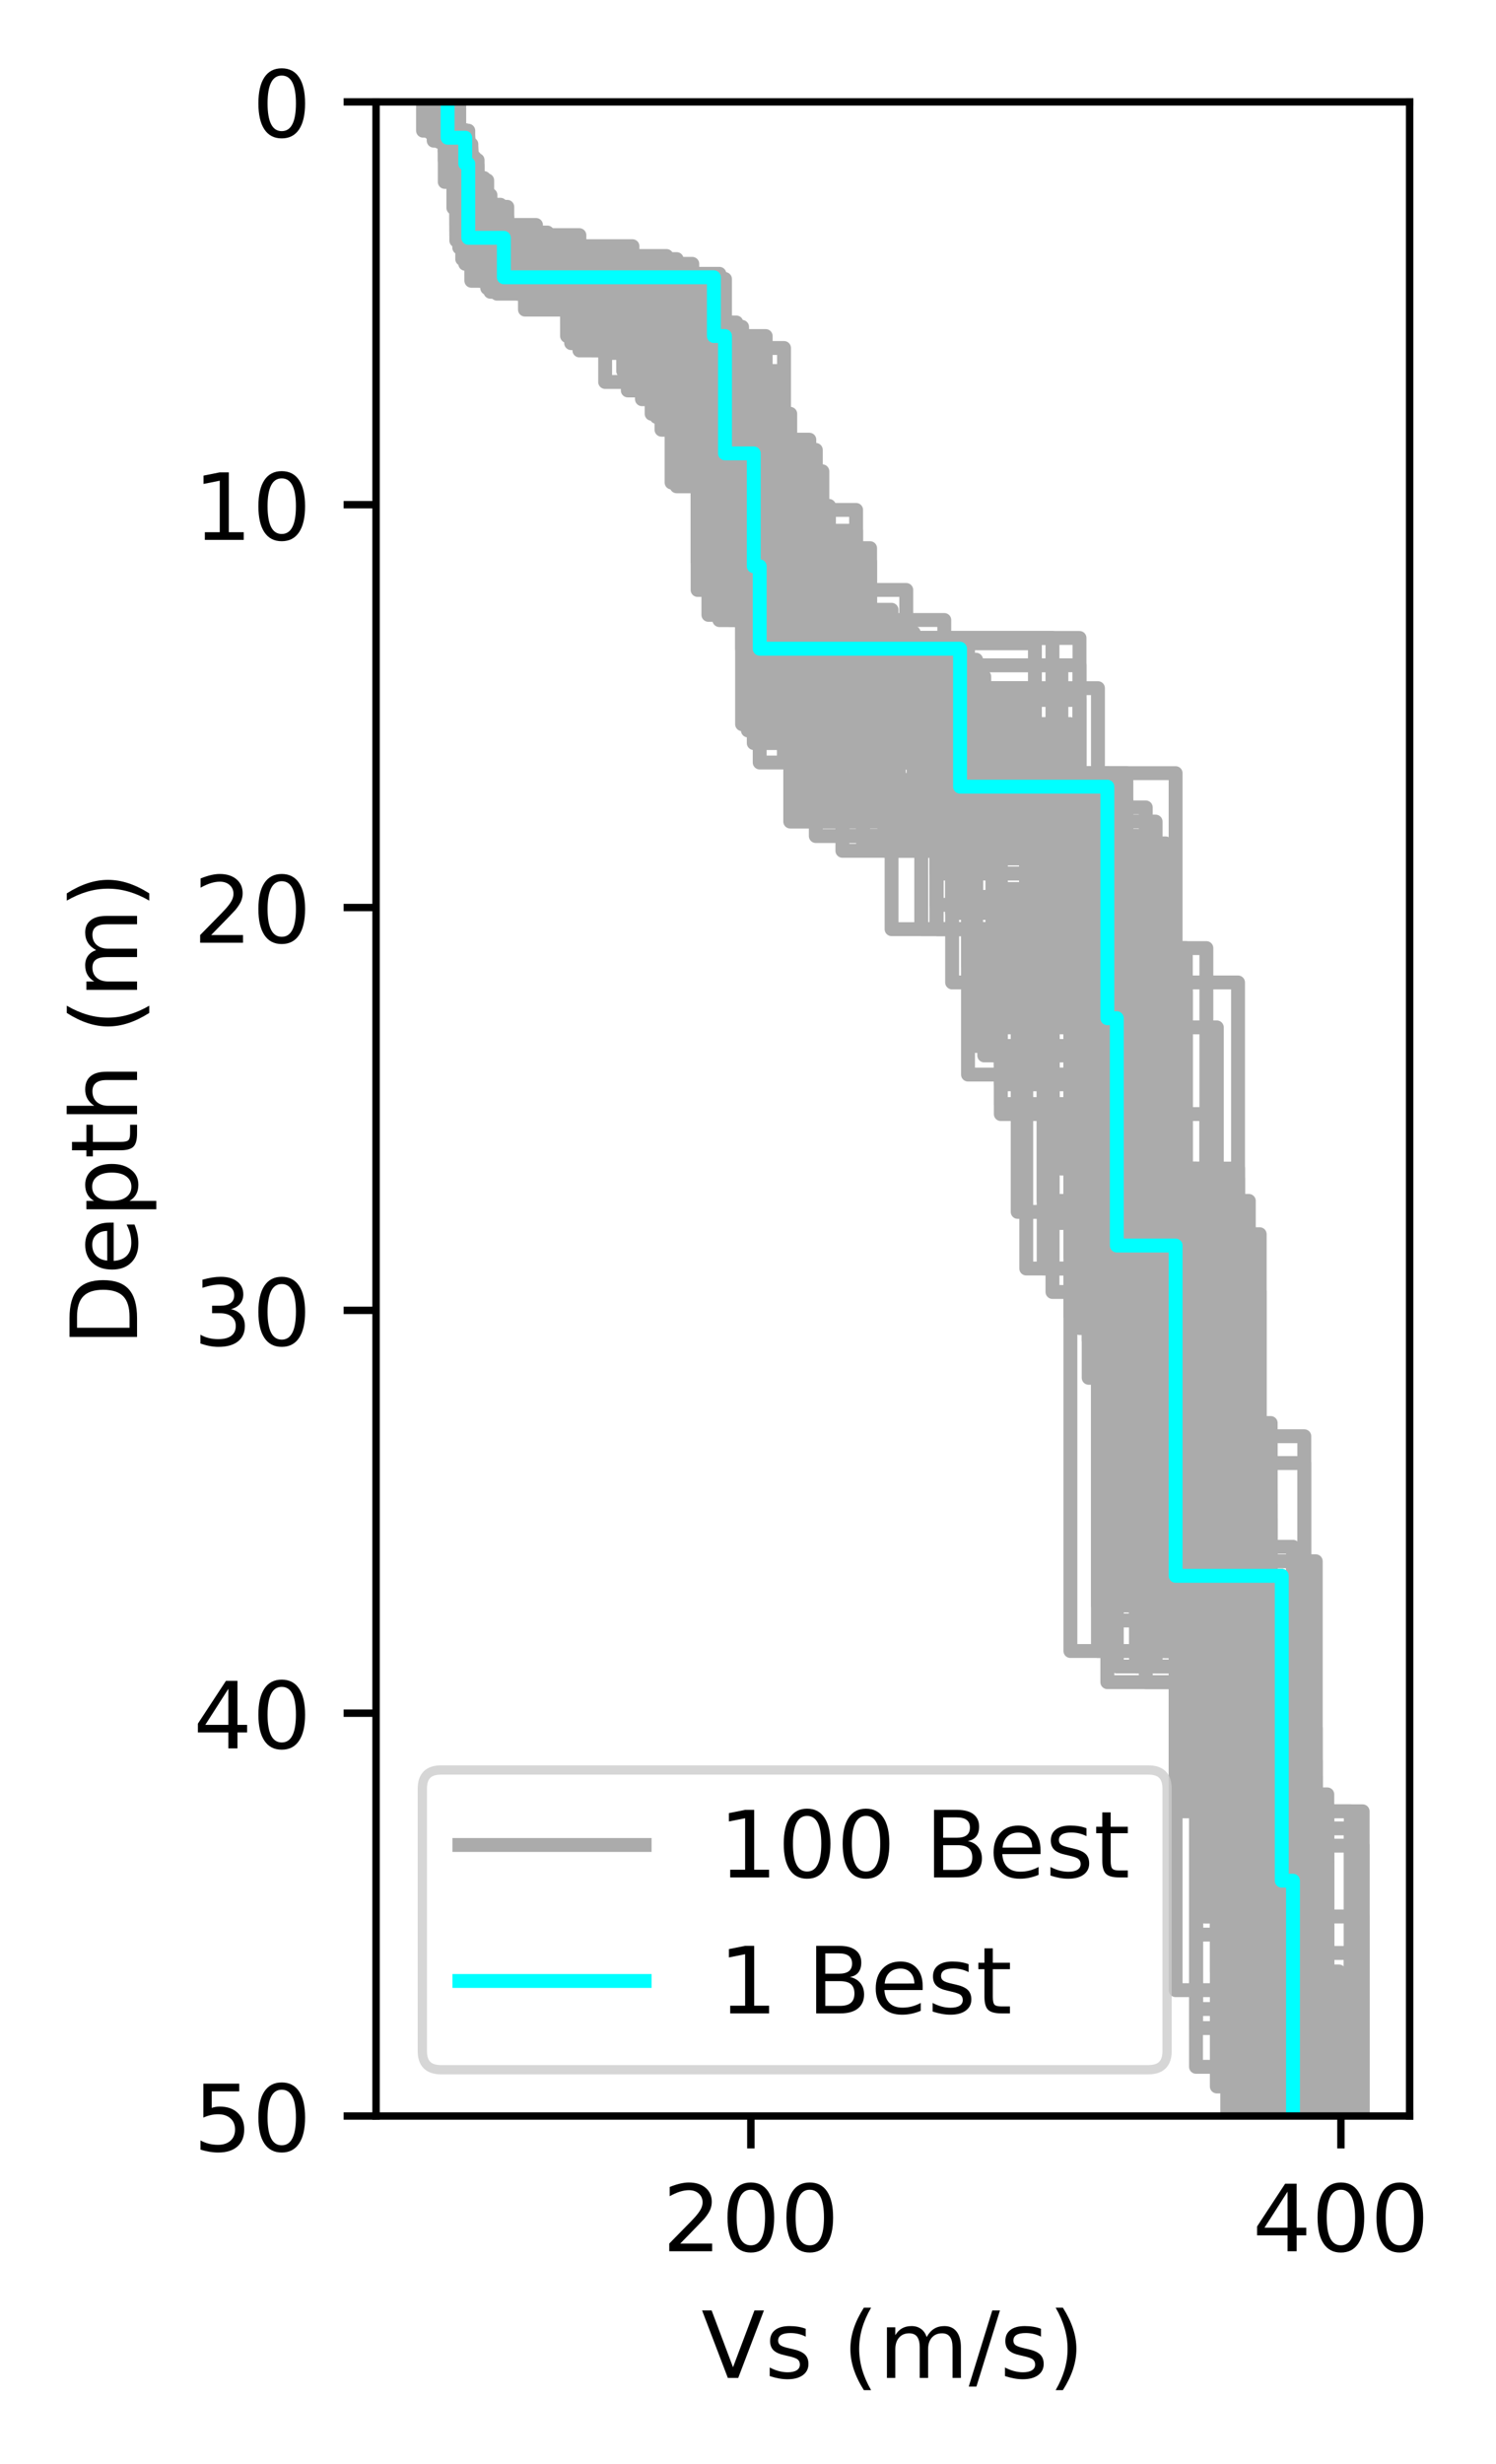 <?xml version="1.0" encoding="utf-8" standalone="no"?>
<!DOCTYPE svg PUBLIC "-//W3C//DTD SVG 1.1//EN"
  "http://www.w3.org/Graphics/SVG/1.1/DTD/svg11.dtd">
<!-- Created with matplotlib (https://matplotlib.org/) -->
<svg height="265.995pt" version="1.1" viewBox="0 0 161.529 265.995" width="161.529pt" xmlns="http://www.w3.org/2000/svg" xmlns:xlink="http://www.w3.org/1999/xlink">
 <defs>
  <style type="text/css">
*{stroke-linecap:butt;stroke-linejoin:round;}
  </style>
 </defs>
 <g id="figure_1">
  <g id="patch_1">
   <path d="M 0 265.995 
L 161.529 265.995 
L 161.529 0 
L 0 0 
z
" style="fill:#ffffff;"/>
  </g>
  <g id="axes_1">
   <g id="patch_2">
    <path d="M 40.603 228.439 
L 152.203 228.439 
L 152.203 10.999 
L 40.603 10.999 
z
" style="fill:#ffffff;"/>
   </g>
   <g id="matplotlib.axis_1">
    <g id="xtick_1">
     <g id="line2d_1">
      <defs>
       <path d="M 0 0 
L 0 3.5 
" id="mb25c74603f" style="stroke:#000000;stroke-width:0.8;"/>
      </defs>
      <g>
       <use style="stroke:#000000;stroke-width:0.8;" x="81.073" xlink:href="#mb25c74603f" y="228.439"/>
      </g>
     </g>
     <g id="text_1">
      <!-- 200 -->
      <defs>
       <path d="M 19.188 8.297 
L 53.609 8.297 
L 53.609 0 
L 7.328 0 
L 7.328 8.297 
Q 12.938 14.109 22.625 23.891 
Q 32.328 33.688 34.812 36.531 
Q 39.547 41.844 41.422 45.531 
Q 43.312 49.219 43.312 52.781 
Q 43.312 58.594 39.234 62.25 
Q 35.156 65.922 28.609 65.922 
Q 23.969 65.922 18.812 64.312 
Q 13.672 62.703 7.812 59.422 
L 7.812 69.391 
Q 13.766 71.781 18.938 73 
Q 24.125 74.219 28.422 74.219 
Q 39.75 74.219 46.484 68.547 
Q 53.219 62.891 53.219 53.422 
Q 53.219 48.922 51.531 44.891 
Q 49.859 40.875 45.406 35.406 
Q 44.188 33.984 37.641 27.219 
Q 31.109 20.453 19.188 8.297 
z
" id="DejaVuSans-50"/>
       <path d="M 31.781 66.406 
Q 24.172 66.406 20.328 58.906 
Q 16.5 51.422 16.5 36.375 
Q 16.5 21.391 20.328 13.891 
Q 24.172 6.391 31.781 6.391 
Q 39.453 6.391 43.281 13.891 
Q 47.125 21.391 47.125 36.375 
Q 47.125 51.422 43.281 58.906 
Q 39.453 66.406 31.781 66.406 
z
M 31.781 74.219 
Q 44.047 74.219 50.516 64.516 
Q 56.984 54.828 56.984 36.375 
Q 56.984 17.969 50.516 8.266 
Q 44.047 -1.422 31.781 -1.422 
Q 19.531 -1.422 13.062 8.266 
Q 6.594 17.969 6.594 36.375 
Q 6.594 54.828 13.062 64.516 
Q 19.531 74.219 31.781 74.219 
z
" id="DejaVuSans-48"/>
      </defs>
      <g transform="translate(71.53 243.038)scale(0.1 -0.1)">
       <use xlink:href="#DejaVuSans-50"/>
       <use x="63.623" xlink:href="#DejaVuSans-48"/>
       <use x="127.246" xlink:href="#DejaVuSans-48"/>
      </g>
     </g>
    </g>
    <g id="xtick_2">
     <g id="line2d_2">
      <g>
       <use style="stroke:#000000;stroke-width:0.8;" x="144.785" xlink:href="#mb25c74603f" y="228.439"/>
      </g>
     </g>
     <g id="text_2">
      <!-- 400 -->
      <defs>
       <path d="M 37.797 64.312 
L 12.891 25.391 
L 37.797 25.391 
z
M 35.203 72.906 
L 47.609 72.906 
L 47.609 25.391 
L 58.016 25.391 
L 58.016 17.188 
L 47.609 17.188 
L 47.609 0 
L 37.797 0 
L 37.797 17.188 
L 4.891 17.188 
L 4.891 26.703 
z
" id="DejaVuSans-52"/>
      </defs>
      <g transform="translate(135.241 243.038)scale(0.1 -0.1)">
       <use xlink:href="#DejaVuSans-52"/>
       <use x="63.623" xlink:href="#DejaVuSans-48"/>
       <use x="127.246" xlink:href="#DejaVuSans-48"/>
      </g>
     </g>
    </g>
    <g id="text_3">
     <!-- Vs (m/s) -->
     <defs>
      <path d="M 28.609 0 
L 0.781 72.906 
L 11.078 72.906 
L 34.188 11.531 
L 57.328 72.906 
L 67.578 72.906 
L 39.797 0 
z
" id="DejaVuSans-86"/>
      <path d="M 44.281 53.078 
L 44.281 44.578 
Q 40.484 46.531 36.375 47.5 
Q 32.281 48.484 27.875 48.484 
Q 21.188 48.484 17.844 46.438 
Q 14.5 44.391 14.5 40.281 
Q 14.5 37.156 16.891 35.375 
Q 19.281 33.594 26.516 31.984 
L 29.594 31.297 
Q 39.156 29.25 43.188 25.516 
Q 47.219 21.781 47.219 15.094 
Q 47.219 7.469 41.188 3.016 
Q 35.156 -1.422 24.609 -1.422 
Q 20.219 -1.422 15.453 -0.562 
Q 10.688 0.297 5.422 2 
L 5.422 11.281 
Q 10.406 8.688 15.234 7.391 
Q 20.062 6.109 24.812 6.109 
Q 31.156 6.109 34.562 8.281 
Q 37.984 10.453 37.984 14.406 
Q 37.984 18.062 35.516 20.016 
Q 33.062 21.969 24.703 23.781 
L 21.578 24.516 
Q 13.234 26.266 9.516 29.906 
Q 5.812 33.547 5.812 39.891 
Q 5.812 47.609 11.281 51.797 
Q 16.75 56 26.812 56 
Q 31.781 56 36.172 55.266 
Q 40.578 54.547 44.281 53.078 
z
" id="DejaVuSans-115"/>
      <path id="DejaVuSans-32"/>
      <path d="M 31 75.875 
Q 24.469 64.656 21.281 53.656 
Q 18.109 42.672 18.109 31.391 
Q 18.109 20.125 21.312 9.062 
Q 24.516 -2 31 -13.188 
L 23.188 -13.188 
Q 15.875 -1.703 12.234 9.375 
Q 8.594 20.453 8.594 31.391 
Q 8.594 42.281 12.203 53.312 
Q 15.828 64.359 23.188 75.875 
z
" id="DejaVuSans-40"/>
      <path d="M 52 44.188 
Q 55.375 50.25 60.062 53.125 
Q 64.75 56 71.094 56 
Q 79.641 56 84.281 50.016 
Q 88.922 44.047 88.922 33.016 
L 88.922 0 
L 79.891 0 
L 79.891 32.719 
Q 79.891 40.578 77.094 44.375 
Q 74.312 48.188 68.609 48.188 
Q 61.625 48.188 57.562 43.547 
Q 53.516 38.922 53.516 30.906 
L 53.516 0 
L 44.484 0 
L 44.484 32.719 
Q 44.484 40.625 41.703 44.406 
Q 38.922 48.188 33.109 48.188 
Q 26.219 48.188 22.156 43.531 
Q 18.109 38.875 18.109 30.906 
L 18.109 0 
L 9.078 0 
L 9.078 54.688 
L 18.109 54.688 
L 18.109 46.188 
Q 21.188 51.219 25.484 53.609 
Q 29.781 56 35.688 56 
Q 41.656 56 45.828 52.969 
Q 50 49.953 52 44.188 
z
" id="DejaVuSans-109"/>
      <path d="M 25.391 72.906 
L 33.688 72.906 
L 8.297 -9.281 
L 0 -9.281 
z
" id="DejaVuSans-47"/>
      <path d="M 8.016 75.875 
L 15.828 75.875 
Q 23.141 64.359 26.781 53.312 
Q 30.422 42.281 30.422 31.391 
Q 30.422 20.453 26.781 9.375 
Q 23.141 -1.703 15.828 -13.188 
L 8.016 -13.188 
Q 14.5 -2 17.703 9.062 
Q 20.906 20.125 20.906 31.391 
Q 20.906 42.672 17.703 53.656 
Q 14.5 64.656 8.016 75.875 
z
" id="DejaVuSans-41"/>
     </defs>
     <g transform="translate(75.728 256.716)scale(0.1 -0.1)">
      <use xlink:href="#DejaVuSans-86"/>
      <use x="68.408" xlink:href="#DejaVuSans-115"/>
      <use x="120.508" xlink:href="#DejaVuSans-32"/>
      <use x="152.295" xlink:href="#DejaVuSans-40"/>
      <use x="191.309" xlink:href="#DejaVuSans-109"/>
      <use x="288.721" xlink:href="#DejaVuSans-47"/>
      <use x="322.412" xlink:href="#DejaVuSans-115"/>
      <use x="374.512" xlink:href="#DejaVuSans-41"/>
     </g>
    </g>
   </g>
   <g id="matplotlib.axis_2">
    <g id="ytick_1">
     <g id="line2d_3">
      <defs>
       <path d="M 0 0 
L -3.5 0 
" id="mf22db6c724" style="stroke:#000000;stroke-width:0.8;"/>
      </defs>
      <g>
       <use style="stroke:#000000;stroke-width:0.8;" x="40.603" xlink:href="#mf22db6c724" y="10.999"/>
      </g>
     </g>
     <g id="text_4">
      <!-- 0 -->
      <g transform="translate(27.241 14.798)scale(0.1 -0.1)">
       <use xlink:href="#DejaVuSans-48"/>
      </g>
     </g>
    </g>
    <g id="ytick_2">
     <g id="line2d_4">
      <g>
       <use style="stroke:#000000;stroke-width:0.8;" x="40.603" xlink:href="#mf22db6c724" y="54.487"/>
      </g>
     </g>
     <g id="text_5">
      <!-- 10 -->
      <defs>
       <path d="M 12.406 8.297 
L 28.516 8.297 
L 28.516 63.922 
L 10.984 60.406 
L 10.984 69.391 
L 28.422 72.906 
L 38.281 72.906 
L 38.281 8.297 
L 54.391 8.297 
L 54.391 0 
L 12.406 0 
z
" id="DejaVuSans-49"/>
      </defs>
      <g transform="translate(20.878 58.286)scale(0.1 -0.1)">
       <use xlink:href="#DejaVuSans-49"/>
       <use x="63.623" xlink:href="#DejaVuSans-48"/>
      </g>
     </g>
    </g>
    <g id="ytick_3">
     <g id="line2d_5">
      <g>
       <use style="stroke:#000000;stroke-width:0.8;" x="40.603" xlink:href="#mf22db6c724" y="97.975"/>
      </g>
     </g>
     <g id="text_6">
      <!-- 20 -->
      <g transform="translate(20.878 101.774)scale(0.1 -0.1)">
       <use xlink:href="#DejaVuSans-50"/>
       <use x="63.623" xlink:href="#DejaVuSans-48"/>
      </g>
     </g>
    </g>
    <g id="ytick_4">
     <g id="line2d_6">
      <g>
       <use style="stroke:#000000;stroke-width:0.8;" x="40.603" xlink:href="#mf22db6c724" y="141.463"/>
      </g>
     </g>
     <g id="text_7">
      <!-- 30 -->
      <defs>
       <path d="M 40.578 39.312 
Q 47.656 37.797 51.625 33 
Q 55.609 28.219 55.609 21.188 
Q 55.609 10.406 48.188 4.484 
Q 40.766 -1.422 27.094 -1.422 
Q 22.516 -1.422 17.656 -0.516 
Q 12.797 0.391 7.625 2.203 
L 7.625 11.719 
Q 11.719 9.328 16.594 8.109 
Q 21.484 6.891 26.812 6.891 
Q 36.078 6.891 40.938 10.547 
Q 45.797 14.203 45.797 21.188 
Q 45.797 27.641 41.281 31.266 
Q 36.766 34.906 28.719 34.906 
L 20.219 34.906 
L 20.219 43.016 
L 29.109 43.016 
Q 36.375 43.016 40.234 45.922 
Q 44.094 48.828 44.094 54.297 
Q 44.094 59.906 40.109 62.906 
Q 36.141 65.922 28.719 65.922 
Q 24.656 65.922 20.016 65.031 
Q 15.375 64.156 9.812 62.312 
L 9.812 71.094 
Q 15.438 72.656 20.344 73.438 
Q 25.25 74.219 29.594 74.219 
Q 40.828 74.219 47.359 69.109 
Q 53.906 64.016 53.906 55.328 
Q 53.906 49.266 50.438 45.094 
Q 46.969 40.922 40.578 39.312 
z
" id="DejaVuSans-51"/>
      </defs>
      <g transform="translate(20.878 145.262)scale(0.1 -0.1)">
       <use xlink:href="#DejaVuSans-51"/>
       <use x="63.623" xlink:href="#DejaVuSans-48"/>
      </g>
     </g>
    </g>
    <g id="ytick_5">
     <g id="line2d_7">
      <g>
       <use style="stroke:#000000;stroke-width:0.8;" x="40.603" xlink:href="#mf22db6c724" y="184.951"/>
      </g>
     </g>
     <g id="text_8">
      <!-- 40 -->
      <g transform="translate(20.878 188.75)scale(0.1 -0.1)">
       <use xlink:href="#DejaVuSans-52"/>
       <use x="63.623" xlink:href="#DejaVuSans-48"/>
      </g>
     </g>
    </g>
    <g id="ytick_6">
     <g id="line2d_8">
      <g>
       <use style="stroke:#000000;stroke-width:0.8;" x="40.603" xlink:href="#mf22db6c724" y="228.439"/>
      </g>
     </g>
     <g id="text_9">
      <!-- 50 -->
      <defs>
       <path d="M 10.797 72.906 
L 49.516 72.906 
L 49.516 64.594 
L 19.828 64.594 
L 19.828 46.734 
Q 21.969 47.469 24.109 47.828 
Q 26.266 48.188 28.422 48.188 
Q 40.625 48.188 47.75 41.5 
Q 54.891 34.812 54.891 23.391 
Q 54.891 11.625 47.562 5.094 
Q 40.234 -1.422 26.906 -1.422 
Q 22.312 -1.422 17.547 -0.641 
Q 12.797 0.141 7.719 1.703 
L 7.719 11.625 
Q 12.109 9.234 16.797 8.062 
Q 21.484 6.891 26.703 6.891 
Q 35.156 6.891 40.078 11.328 
Q 45.016 15.766 45.016 23.391 
Q 45.016 31 40.078 35.438 
Q 35.156 39.891 26.703 39.891 
Q 22.75 39.891 18.812 39.016 
Q 14.891 38.141 10.797 36.281 
z
" id="DejaVuSans-53"/>
      </defs>
      <g transform="translate(20.878 232.238)scale(0.1 -0.1)">
       <use xlink:href="#DejaVuSans-53"/>
       <use x="63.623" xlink:href="#DejaVuSans-48"/>
      </g>
     </g>
    </g>
    <g id="text_10">
     <!-- Depth (m) -->
     <defs>
      <path d="M 19.672 64.797 
L 19.672 8.109 
L 31.594 8.109 
Q 46.688 8.109 53.688 14.938 
Q 60.688 21.781 60.688 36.531 
Q 60.688 51.172 53.688 57.984 
Q 46.688 64.797 31.594 64.797 
z
M 9.812 72.906 
L 30.078 72.906 
Q 51.266 72.906 61.172 64.094 
Q 71.094 55.281 71.094 36.531 
Q 71.094 17.672 61.125 8.828 
Q 51.172 0 30.078 0 
L 9.812 0 
z
" id="DejaVuSans-68"/>
      <path d="M 56.203 29.594 
L 56.203 25.203 
L 14.891 25.203 
Q 15.484 15.922 20.484 11.062 
Q 25.484 6.203 34.422 6.203 
Q 39.594 6.203 44.453 7.469 
Q 49.312 8.734 54.109 11.281 
L 54.109 2.781 
Q 49.266 0.734 44.188 -0.344 
Q 39.109 -1.422 33.891 -1.422 
Q 20.797 -1.422 13.156 6.188 
Q 5.516 13.812 5.516 26.812 
Q 5.516 40.234 12.766 48.109 
Q 20.016 56 32.328 56 
Q 43.359 56 49.781 48.891 
Q 56.203 41.797 56.203 29.594 
z
M 47.219 32.234 
Q 47.125 39.594 43.094 43.984 
Q 39.062 48.391 32.422 48.391 
Q 24.906 48.391 20.391 44.141 
Q 15.875 39.891 15.188 32.172 
z
" id="DejaVuSans-101"/>
      <path d="M 18.109 8.203 
L 18.109 -20.797 
L 9.078 -20.797 
L 9.078 54.688 
L 18.109 54.688 
L 18.109 46.391 
Q 20.953 51.266 25.266 53.625 
Q 29.594 56 35.594 56 
Q 45.562 56 51.781 48.094 
Q 58.016 40.188 58.016 27.297 
Q 58.016 14.406 51.781 6.484 
Q 45.562 -1.422 35.594 -1.422 
Q 29.594 -1.422 25.266 0.953 
Q 20.953 3.328 18.109 8.203 
z
M 48.688 27.297 
Q 48.688 37.203 44.609 42.844 
Q 40.531 48.484 33.406 48.484 
Q 26.266 48.484 22.188 42.844 
Q 18.109 37.203 18.109 27.297 
Q 18.109 17.391 22.188 11.75 
Q 26.266 6.109 33.406 6.109 
Q 40.531 6.109 44.609 11.75 
Q 48.688 17.391 48.688 27.297 
z
" id="DejaVuSans-112"/>
      <path d="M 18.312 70.219 
L 18.312 54.688 
L 36.812 54.688 
L 36.812 47.703 
L 18.312 47.703 
L 18.312 18.016 
Q 18.312 11.328 20.141 9.422 
Q 21.969 7.516 27.594 7.516 
L 36.812 7.516 
L 36.812 0 
L 27.594 0 
Q 17.188 0 13.234 3.875 
Q 9.281 7.766 9.281 18.016 
L 9.281 47.703 
L 2.688 47.703 
L 2.688 54.688 
L 9.281 54.688 
L 9.281 70.219 
z
" id="DejaVuSans-116"/>
      <path d="M 54.891 33.016 
L 54.891 0 
L 45.906 0 
L 45.906 32.719 
Q 45.906 40.484 42.875 44.328 
Q 39.844 48.188 33.797 48.188 
Q 26.516 48.188 22.312 43.547 
Q 18.109 38.922 18.109 30.906 
L 18.109 0 
L 9.078 0 
L 9.078 75.984 
L 18.109 75.984 
L 18.109 46.188 
Q 21.344 51.125 25.703 53.562 
Q 30.078 56 35.797 56 
Q 45.219 56 50.047 50.172 
Q 54.891 44.344 54.891 33.016 
z
" id="DejaVuSans-104"/>
     </defs>
     <g transform="translate(14.798 145.31)rotate(-90)scale(0.1 -0.1)">
      <use xlink:href="#DejaVuSans-68"/>
      <use x="77.002" xlink:href="#DejaVuSans-101"/>
      <use x="138.525" xlink:href="#DejaVuSans-112"/>
      <use x="202.002" xlink:href="#DejaVuSans-116"/>
      <use x="241.211" xlink:href="#DejaVuSans-104"/>
      <use x="304.59" xlink:href="#DejaVuSans-32"/>
      <use x="336.377" xlink:href="#DejaVuSans-40"/>
      <use x="375.391" xlink:href="#DejaVuSans-109"/>
      <use x="472.803" xlink:href="#DejaVuSans-41"/>
     </g>
    </g>
   </g>
   <g id="line2d_9">
    <path clip-path="url(#p0de4e83d5e)" d="M 48.328 10.999 
L 48.328 14.868 
L 50.234 14.868 
L 50.234 17.67 
L 50.562 17.67 
L 50.562 25.675 
L 54.402 25.675 
L 54.402 29.934 
L 77.08 29.934 
L 77.08 36.278 
L 78.28 36.278 
L 78.28 48.946 
L 81.387 48.946 
L 81.387 61.134 
L 82.028 61.134 
L 82.028 70.033 
L 103.658 70.033 
L 103.658 84.925 
L 119.563 84.925 
L 119.563 109.923 
L 120.585 109.923 
L 120.585 134.464 
L 126.936 134.464 
L 126.936 170.123 
L 138.399 170.123 
L 138.399 203.037 
L 139.61 203.037 
L 139.61 266.995 
" style="fill:none;stroke:#ababab;stroke-linecap:square;stroke-width:1.5;"/>
   </g>
   <g id="line2d_10">
    <path clip-path="url(#p0de4e83d5e)" d="M 48.022 10.999 
L 48.022 14.332 
L 49.267 14.332 
L 49.267 16.466 
L 49.586 16.466 
L 49.586 26.271 
L 53.313 26.271 
L 53.313 30.9 
L 72.51 30.9 
L 72.51 36.531 
L 75.323 36.531 
L 75.323 48.946 
L 77.677 48.946 
L 77.677 66.933 
L 85.326 66.933 
L 85.326 78.857 
L 115.575 78.857 
L 115.575 87.165 
L 118.551 87.165 
L 118.551 105.122 
L 125.851 105.122 
L 125.851 143.371 
L 132.525 143.371 
L 132.525 176.584 
L 138.399 176.584 
L 138.399 212.832 
L 140.832 212.832 
L 140.832 266.995 
" style="fill:none;stroke:#ababab;stroke-linecap:square;stroke-width:1.5;"/>
   </g>
   <g id="line2d_11">
    <path clip-path="url(#p0de4e83d5e)" d="M 48.022 10.999 
L 48.022 14.365 
L 49.908 14.365 
L 49.908 15.616 
L 50.562 15.616 
L 50.562 26.424 
L 56.681 26.424 
L 56.681 28.836 
L 66.303 28.836 
L 66.303 35.534 
L 78.28 35.534 
L 78.28 46.043 
L 78.889 46.043 
L 78.889 58.228 
L 83.327 58.228 
L 83.327 74.291 
L 118.551 74.291 
L 118.551 93.475 
L 120.585 93.475 
L 120.585 103.268 
L 123.713 103.268 
L 123.713 146.031 
L 129.138 146.031 
L 129.138 173.321 
L 133.676 173.321 
L 133.676 212.832 
L 136.014 212.832 
L 136.014 266.995 
" style="fill:none;stroke:#ababab;stroke-linecap:square;stroke-width:1.5;"/>
   </g>
   <g id="line2d_12">
    <path clip-path="url(#p0de4e83d5e)" d="M 47.12 10.999 
L 47.12 14.399 
L 50.234 14.399 
L 50.234 16.979 
L 51.23 16.979 
L 51.23 26.12 
L 51.568 26.12 
L 51.568 29.015 
L 74.749 29.015 
L 74.749 35.051 
L 77.08 35.051 
L 77.08 45.696 
L 82.028 45.696 
L 82.028 63.169 
L 83.327 63.169 
L 83.327 71.822 
L 99.47 71.822 
L 99.47 89.472 
L 119.563 89.472 
L 119.563 108.944 
L 123.713 108.944 
L 123.713 129.647 
L 126.936 129.647 
L 126.936 173.321 
L 137.201 173.321 
L 137.201 201.135 
L 138.399 201.135 
L 138.399 266.995 
" style="fill:none;stroke:#ababab;stroke-linecap:square;stroke-width:1.5;"/>
   </g>
   <g id="line2d_13">
    <path clip-path="url(#p0de4e83d5e)" d="M 47.418 10.999 
L 47.418 14.139 
L 49.267 14.139 
L 49.267 15.998 
L 50.234 15.998 
L 50.234 24.825 
L 50.894 24.825 
L 50.894 29.561 
L 71.424 29.561 
L 71.424 38.646 
L 74.749 38.646 
L 74.749 52.501 
L 78.889 52.501 
L 78.889 64.218 
L 88.793 64.218 
L 88.793 76.861 
L 102.804 76.861 
L 102.804 86.41 
L 118.551 86.41 
L 118.551 103.268 
L 126.936 103.268 
L 126.936 150.123 
L 132.525 150.123 
L 132.525 179.912 
L 134.84 179.912 
L 134.84 221.028 
L 144.573 221.028 
L 144.573 266.995 
" style="fill:none;stroke:#ababab;stroke-linecap:square;stroke-width:1.5;"/>
   </g>
   <g id="line2d_14">
    <path clip-path="url(#p0de4e83d5e)" d="M 47.718 10.999 
L 47.718 14.868 
L 48.951 14.868 
L 48.951 17.539 
L 49.586 17.539 
L 49.586 22.558 
L 50.894 22.558 
L 50.894 29.195 
L 71.964 29.195 
L 71.964 36.028 
L 77.08 36.028 
L 77.08 52.09 
L 80.753 52.09 
L 80.753 62.653 
L 86.692 62.653 
L 86.692 68.87 
L 100.291 68.87 
L 100.291 83.468 
L 116.557 83.468 
L 116.557 106.063 
L 120.585 106.063 
L 120.585 140.762 
L 126.936 140.762 
L 126.936 153.625 
L 137.201 153.625 
L 137.201 201.135 
L 143.314 201.135 
L 143.314 266.995 
" style="fill:none;stroke:#ababab;stroke-linecap:square;stroke-width:1.5;"/>
   </g>
   <g id="line2d_15">
    <path clip-path="url(#p0de4e83d5e)" d="M 48.638 10.999 
L 48.638 15.025 
L 49.267 15.025 
L 49.267 16.861 
L 50.894 16.861 
L 50.894 25.103 
L 51.91 25.103 
L 51.91 27.636 
L 71.964 27.636 
L 71.964 40.347 
L 78.28 40.347 
L 78.28 50.882 
L 88.793 50.882 
L 88.793 61.635 
L 90.957 61.635 
L 90.957 71.822 
L 101.12 71.822 
L 101.12 100.309 
L 120.585 100.309 
L 120.585 114.969 
L 124.776 114.969 
L 124.776 127.309 
L 133.676 127.309 
L 133.676 179.912 
L 134.84 179.912 
L 134.84 201.135 
L 138.399 201.135 
L 138.399 266.995 
" style="fill:none;stroke:#ababab;stroke-linecap:square;stroke-width:1.5;"/>
   </g>
   <g id="line2d_16">
    <path clip-path="url(#p0de4e83d5e)" d="M 48.638 10.999 
L 48.638 15.106 
L 49.908 15.106 
L 49.908 18.667 
L 50.894 18.667 
L 50.894 25.244 
L 55.147 25.244 
L 55.147 31.503 
L 75.323 31.503 
L 75.323 39.769 
L 76.488 39.769 
L 76.488 46.747 
L 83.327 46.747 
L 83.327 65.83 
L 96.266 65.83 
L 96.266 81.612 
L 114.603 81.612 
L 114.603 95.133 
L 123.713 95.133 
L 123.713 107.974 
L 126.936 107.974 
L 126.936 130.833 
L 130.256 130.833 
L 130.256 174.944 
L 134.84 174.944 
L 134.84 204.957 
L 139.61 204.957 
L 139.61 266.995 
" style="fill:none;stroke:#ababab;stroke-linecap:square;stroke-width:1.5;"/>
   </g>
   <g id="line2d_17">
    <path clip-path="url(#p0de4e83d5e)" d="M 47.718 10.999 
L 47.718 14.467 
L 49.267 14.467 
L 49.267 20.081 
L 50.234 20.081 
L 50.234 21.888 
L 50.562 21.888 
L 50.562 28.312 
L 66.793 28.312 
L 66.793 36.028 
L 75.903 36.028 
L 75.903 50.882 
L 80.753 50.882 
L 80.753 56.385 
L 82.028 56.385 
L 82.028 73.665 
L 105.393 73.665 
L 105.393 98.549 
L 108.06 98.549 
L 108.06 119.191 
L 116.557 119.191 
L 116.557 139.478 
L 126.936 139.478 
L 126.936 173.321 
L 131.385 173.321 
L 131.385 212.832 
L 134.84 212.832 
L 134.84 266.995 
" style="fill:none;stroke:#ababab;stroke-linecap:square;stroke-width:1.5;"/>
   </g>
   <g id="line2d_18">
    <path clip-path="url(#p0de4e83d5e)" d="M 48.328 10.999 
L 48.328 14.016 
L 49.908 14.016 
L 49.908 18.744 
L 50.562 18.744 
L 50.562 26.271 
L 55.525 26.271 
L 55.525 31.503 
L 69.314 31.503 
L 69.314 36.028 
L 75.903 36.028 
L 75.903 48.199 
L 78.889 48.199 
L 78.889 66.933 
L 83.987 66.933 
L 83.987 78.185 
L 94.712 78.185 
L 94.712 87.926 
L 102.804 87.926 
L 102.804 106.063 
L 120.585 106.063 
L 120.585 147.382 
L 122.66 147.382 
L 122.66 178.239 
L 131.385 178.239 
L 131.385 199.253 
L 133.676 199.253 
L 133.676 266.995 
" style="fill:none;stroke:#ababab;stroke-linecap:square;stroke-width:1.5;"/>
   </g>
   <g id="line2d_19">
    <path clip-path="url(#p0de4e83d5e)" d="M 48.022 10.999 
L 48.022 15.066 
L 49.908 15.066 
L 49.908 16.576 
L 50.562 16.576 
L 50.562 26.578 
L 53.313 26.578 
L 53.313 28.312 
L 69.834 28.312 
L 69.834 37.833 
L 81.387 37.833 
L 81.387 49.326 
L 83.987 49.326 
L 83.987 63.169 
L 91.693 63.169 
L 91.693 69.449 
L 104.521 69.449 
L 104.521 86.41 
L 113.64 86.41 
L 113.64 120.273 
L 130.256 120.273 
L 130.256 129.647 
L 134.84 129.647 
L 134.84 176.584 
L 136.014 176.584 
L 136.014 191.907 
L 138.399 191.907 
L 138.399 266.995 
" style="fill:none;stroke:#ababab;stroke-linecap:square;stroke-width:1.5;"/>
   </g>
   <g id="line2d_20">
    <path clip-path="url(#p0de4e83d5e)" d="M 48.328 10.999 
L 48.328 14.792 
L 49.267 14.792 
L 49.267 19.139 
L 50.234 19.139 
L 50.234 24.154 
L 51.23 24.154 
L 51.23 27.803 
L 63.928 27.803 
L 63.928 37.567 
L 77.08 37.567 
L 77.08 48.199 
L 78.28 48.199 
L 78.28 63.169 
L 86.692 63.169 
L 86.692 82.319 
L 101.12 82.319 
L 101.12 90.257 
L 116.557 90.257 
L 116.557 107.014 
L 121.617 107.014 
L 121.617 147.382 
L 126.936 147.382 
L 126.936 160.901 
L 129.138 160.901 
L 129.138 197.389 
L 139.61 197.389 
L 139.61 266.995 
" style="fill:none;stroke:#ababab;stroke-linecap:square;stroke-width:1.5;"/>
   </g>
   <g id="line2d_21">
    <path clip-path="url(#p0de4e83d5e)" d="M 49.267 10.999 
L 49.267 14.332 
L 49.908 14.332 
L 49.908 16.099 
L 50.234 16.099 
L 50.234 24.024 
L 51.568 24.024 
L 51.568 29.015 
L 71.964 29.015 
L 71.964 37.304 
L 74.749 37.304 
L 74.749 47.83 
L 83.987 47.83 
L 83.987 63.169 
L 87.385 63.169 
L 87.385 68.297 
L 98.657 68.297 
L 98.657 90.257 
L 123.713 90.257 
L 123.713 107.014 
L 126.936 107.014 
L 126.936 132.032 
L 129.138 132.032 
L 129.138 176.584 
L 130.256 176.584 
L 130.256 195.543 
L 143.314 195.543 
L 143.314 266.995 
" style="fill:none;stroke:#ababab;stroke-linecap:square;stroke-width:1.5;"/>
   </g>
   <g id="line2d_22">
    <path clip-path="url(#p0de4e83d5e)" d="M 47.718 10.999 
L 47.718 14.572 
L 48.951 14.572 
L 48.951 17.099 
L 49.586 17.099 
L 49.586 26.12 
L 50.894 26.12 
L 50.894 27.472 
L 63.928 27.472 
L 63.928 37.833 
L 77.677 37.833 
L 77.677 46.043 
L 79.504 46.043 
L 79.504 65.288 
L 82.028 65.288 
L 82.028 82.319 
L 104.521 82.319 
L 104.521 89.472 
L 118.551 89.472 
L 118.551 107.974 
L 121.617 107.974 
L 121.617 144.694 
L 128.031 144.694 
L 128.031 168.547 
L 129.138 168.547 
L 129.138 188.343 
L 139.61 188.343 
L 139.61 266.995 
" style="fill:none;stroke:#ababab;stroke-linecap:square;stroke-width:1.5;"/>
   </g>
   <g id="line2d_23">
    <path clip-path="url(#p0de4e83d5e)" d="M 48.328 10.999 
L 48.328 15.025 
L 48.638 15.025 
L 48.638 18.151 
L 49.908 18.151 
L 49.908 22.107 
L 51.91 22.107 
L 51.91 28.836 
L 61.229 28.836 
L 61.229 36.278 
L 78.889 36.278 
L 78.889 45.352 
L 79.504 45.352 
L 79.504 64.218 
L 84.653 64.218 
L 84.653 79.536 
L 101.12 79.536 
L 101.12 91.05 
L 120.585 91.05 
L 120.585 109.923 
L 122.66 109.923 
L 122.66 148.745 
L 124.776 148.745 
L 124.776 157.947 
L 131.385 157.947 
L 131.385 204.957 
L 142.067 204.957 
L 142.067 266.995 
" style="fill:none;stroke:#ababab;stroke-linecap:square;stroke-width:1.5;"/>
   </g>
   <g id="line2d_24">
    <path clip-path="url(#p0de4e83d5e)" d="M 48.022 10.999 
L 48.022 14.502 
L 48.638 14.502 
L 48.638 16.412 
L 50.562 16.412 
L 50.562 23.895 
L 51.23 23.895 
L 51.23 29.015 
L 65.819 29.015 
L 65.819 35.534 
L 74.749 35.534 
L 74.749 45.352 
L 75.323 45.352 
L 75.323 63.691 
L 97.852 63.691 
L 97.852 80.221 
L 99.47 80.221 
L 99.47 100.309 
L 106.273 100.309 
L 106.273 113.94 
L 113.64 113.94 
L 113.64 139.478 
L 130.256 139.478 
L 130.256 181.601 
L 133.676 181.601 
L 133.676 199.253 
L 139.61 199.253 
L 139.61 266.995 
" style="fill:none;stroke:#ababab;stroke-linecap:square;stroke-width:1.5;"/>
   </g>
   <g id="line2d_25">
    <path clip-path="url(#p0de4e83d5e)" d="M 47.418 10.999 
L 47.418 14.234 
L 48.951 14.234 
L 48.951 17.16 
L 49.908 17.16 
L 49.908 24.024 
L 52.256 24.024 
L 52.256 28.485 
L 62.111 28.485 
L 62.111 35.051 
L 74.749 35.051 
L 74.749 51.684 
L 77.08 51.684 
L 77.08 59.177 
L 81.387 59.177 
L 81.387 70.623 
L 87.385 70.623 
L 87.385 85.664 
L 110.809 85.664 
L 110.809 103.268 
L 115.575 103.268 
L 115.575 142.06 
L 124.776 142.06 
L 124.776 153.625 
L 126.936 153.625 
L 126.936 214.851 
L 133.676 214.851 
L 133.676 266.995 
" style="fill:none;stroke:#ababab;stroke-linecap:square;stroke-width:1.5;"/>
   </g>
   <g id="line2d_26">
    <path clip-path="url(#p0de4e83d5e)" d="M 46.826 10.999 
L 46.826 14.399 
L 49.908 14.399 
L 49.908 18.821 
L 51.23 18.821 
L 51.23 25.53 
L 52.605 25.53 
L 52.605 29.195 
L 70.888 29.195 
L 70.888 35.291 
L 74.749 35.291 
L 74.749 47.105 
L 85.326 47.105 
L 85.326 64.75 
L 89.507 64.75 
L 89.507 68.297 
L 96.266 68.297 
L 96.266 85.664 
L 118.551 85.664 
L 118.551 102.354 
L 120.585 102.354 
L 120.585 136.946 
L 134.84 136.946 
L 134.84 162.4 
L 137.201 162.4 
L 137.201 184.848 
L 138.399 184.848 
L 138.399 266.995 
" style="fill:none;stroke:#ababab;stroke-linecap:square;stroke-width:1.5;"/>
   </g>
   <g id="line2d_27">
    <path clip-path="url(#p0de4e83d5e)" d="M 47.718 10.999 
L 47.718 15.189 
L 49.586 15.189 
L 49.586 15.949 
L 50.894 15.949 
L 50.894 24.024 
L 51.91 24.024 
L 51.91 30.123 
L 78.28 30.123 
L 78.28 40.347 
L 78.889 40.347 
L 78.889 51.684 
L 83.327 51.684 
L 83.327 60.146 
L 93.187 60.146 
L 93.187 69.449 
L 101.12 69.449 
L 101.12 84.193 
L 107.162 84.193 
L 107.162 110.913 
L 131.385 110.913 
L 131.385 127.309 
L 132.525 127.309 
L 132.525 170.123 
L 137.201 170.123 
L 137.201 201.135 
L 139.61 201.135 
L 139.61 266.995 
" style="fill:none;stroke:#ababab;stroke-linecap:square;stroke-width:1.5;"/>
   </g>
   <g id="line2d_28">
    <path clip-path="url(#p0de4e83d5e)" d="M 48.022 10.999 
L 48.022 14.717 
L 48.328 14.717 
L 48.328 17.941 
L 49.908 17.941 
L 49.908 22.79 
L 50.894 22.79 
L 50.894 30.314 
L 70.358 30.314 
L 70.358 34.813 
L 74.181 34.813 
L 74.181 47.83 
L 78.28 47.83 
L 78.28 65.83 
L 83.987 65.83 
L 83.987 73.665 
L 103.658 73.665 
L 103.658 98.549 
L 109.883 98.549 
L 109.883 116.009 
L 115.575 116.009 
L 115.575 135.699 
L 124.776 135.699 
L 124.776 179.912 
L 132.525 179.912 
L 132.525 223.128 
L 139.61 223.128 
L 139.61 266.995 
" style="fill:none;stroke:#ababab;stroke-linecap:square;stroke-width:1.5;"/>
   </g>
   <g id="line2d_29">
    <path clip-path="url(#p0de4e83d5e)" d="M 48.328 10.999 
L 48.328 15.273 
L 49.267 15.273 
L 49.267 19.814 
L 49.908 19.814 
L 49.908 23.027 
L 54.402 23.027 
L 54.402 30.123 
L 69.314 30.123 
L 69.314 36.278 
L 78.889 36.278 
L 78.889 49.709 
L 83.987 49.709 
L 83.987 59.177 
L 93.946 59.177 
L 93.946 73.044 
L 106.273 73.044 
L 106.273 94.3 
L 124.776 94.3 
L 124.776 103.268 
L 128.031 103.268 
L 128.031 126.157 
L 133.676 126.157 
L 133.676 157.947 
L 140.832 157.947 
L 140.832 195.543 
L 145.846 195.543 
L 145.846 266.995 
" style="fill:none;stroke:#ababab;stroke-linecap:square;stroke-width:1.5;"/>
   </g>
   <g id="line2d_30">
    <path clip-path="url(#p0de4e83d5e)" d="M 47.418 10.999 
L 47.418 15.147 
L 49.586 15.147 
L 49.586 19.22 
L 50.894 19.22 
L 50.894 26.734 
L 53.673 26.734 
L 53.673 28.14 
L 62.558 28.14 
L 62.558 37.833 
L 77.08 37.833 
L 77.08 44.012 
L 77.677 44.012 
L 77.677 62.141 
L 87.385 62.141 
L 87.385 82.319 
L 101.12 82.319 
L 101.12 87.926 
L 114.603 87.926 
L 114.603 109.923 
L 123.713 109.923 
L 123.713 146.031 
L 126.936 146.031 
L 126.936 163.914 
L 129.138 163.914 
L 129.138 206.897 
L 142.067 206.897 
L 142.067 266.995 
" style="fill:none;stroke:#ababab;stroke-linecap:square;stroke-width:1.5;"/>
   </g>
   <g id="line2d_31">
    <path clip-path="url(#p0de4e83d5e)" d="M 48.638 10.999 
L 48.638 14.299 
L 49.586 14.299 
L 49.586 18.223 
L 49.908 18.223 
L 49.908 21.997 
L 52.957 21.997 
L 52.957 28.836 
L 68.8 28.836 
L 68.8 40.056 
L 76.488 40.056 
L 76.488 47.466 
L 87.385 47.466 
L 87.385 61.635 
L 88.086 61.635 
L 88.086 70.033 
L 98.657 70.033 
L 98.657 90.257 
L 123.713 90.257 
L 123.713 109.923 
L 125.851 109.923 
L 125.851 132.032 
L 129.138 132.032 
L 129.138 171.714 
L 131.385 171.714 
L 131.385 204.957 
L 142.067 204.957 
L 142.067 266.995 
" style="fill:none;stroke:#ababab;stroke-linecap:square;stroke-width:1.5;"/>
   </g>
   <g id="line2d_32">
    <path clip-path="url(#p0de4e83d5e)" d="M 47.12 10.999 
L 47.12 14.572 
L 49.267 14.572 
L 49.267 18.368 
L 50.234 18.368 
L 50.234 24.418 
L 53.673 24.418 
L 53.673 29.934 
L 68.8 29.934 
L 68.8 40.056 
L 70.888 40.056 
L 70.888 45.012 
L 77.677 45.012 
L 77.677 60.146 
L 82.674 60.146 
L 82.674 73.665 
L 90.957 73.665 
L 90.957 91.85 
L 116.557 91.85 
L 116.557 111.912 
L 117.549 111.912 
L 117.549 148.745 
L 120.585 148.745 
L 120.585 179.912 
L 131.385 179.912 
L 131.385 199.253 
L 138.399 199.253 
L 138.399 266.995 
" style="fill:none;stroke:#ababab;stroke-linecap:square;stroke-width:1.5;"/>
   </g>
   <g id="line2d_33">
    <path clip-path="url(#p0de4e83d5e)" d="M 47.718 10.999 
L 47.718 14.502 
L 49.267 14.502 
L 49.267 19.303 
L 50.562 19.303 
L 50.562 26.12 
L 57.471 26.12 
L 57.471 30.703 
L 77.08 30.703 
L 77.08 34.813 
L 78.889 34.813 
L 78.889 49.709 
L 82.674 49.709 
L 82.674 58.7 
L 86.006 58.7 
L 86.006 70.623 
L 102.804 70.623 
L 102.804 86.41 
L 107.162 86.41 
L 107.162 109.923 
L 124.776 109.923 
L 124.776 135.699 
L 129.138 135.699 
L 129.138 170.123 
L 138.399 170.123 
L 138.399 212.832 
L 139.61 212.832 
L 139.61 266.995 
" style="fill:none;stroke:#ababab;stroke-linecap:square;stroke-width:1.5;"/>
   </g>
   <g id="line2d_34">
    <path clip-path="url(#p0de4e83d5e)" d="M 48.022 10.999 
L 48.022 15.106 
L 48.951 15.106 
L 48.951 19.554 
L 50.562 19.554 
L 50.562 26.578 
L 62.558 26.578 
L 62.558 32.335 
L 73.062 32.335 
L 73.062 40.937 
L 80.753 40.937 
L 80.753 48.571 
L 81.387 48.571 
L 81.387 54.614 
L 86.006 54.614 
L 86.006 76.209 
L 92.437 76.209 
L 92.437 86.41 
L 118.551 86.41 
L 118.551 107.974 
L 122.66 107.974 
L 122.66 126.157 
L 125.851 126.157 
L 125.851 178.239 
L 132.525 178.239 
L 132.525 190.116 
L 133.676 190.116 
L 133.676 266.995 
" style="fill:none;stroke:#ababab;stroke-linecap:square;stroke-width:1.5;"/>
   </g>
   <g id="line2d_35">
    <path clip-path="url(#p0de4e83d5e)" d="M 47.12 10.999 
L 47.12 14.108 
L 49.267 14.108 
L 49.267 18.151 
L 49.586 18.151 
L 49.586 24.285 
L 51.91 24.285 
L 51.91 29.746 
L 66.303 29.746 
L 66.303 36.278 
L 76.488 36.278 
L 76.488 50.882 
L 78.28 50.882 
L 78.28 66.379 
L 93.946 66.379 
L 93.946 79.536 
L 112.687 79.536 
L 112.687 88.696 
L 118.551 88.696 
L 118.551 108.944 
L 122.66 108.944 
L 122.66 139.478 
L 134.84 139.478 
L 134.84 176.584 
L 137.201 176.584 
L 137.201 212.832 
L 144.573 212.832 
L 144.573 266.995 
" style="fill:none;stroke:#ababab;stroke-linecap:square;stroke-width:1.5;"/>
   </g>
   <g id="line2d_36">
    <path clip-path="url(#p0de4e83d5e)" d="M 48.328 10.999 
L 48.328 14.108 
L 48.638 14.108 
L 48.638 19.22 
L 51.23 19.22 
L 51.23 24.154 
L 53.673 24.154 
L 53.673 31.708 
L 73.062 31.708 
L 73.062 36.278 
L 74.749 36.278 
L 74.749 45.696 
L 79.504 45.696 
L 79.504 61.635 
L 86.006 61.635 
L 86.006 73.665 
L 101.12 73.665 
L 101.12 100.309 
L 111.743 100.309 
L 111.743 113.94 
L 115.575 113.94 
L 115.575 128.472 
L 129.138 128.472 
L 129.138 174.944 
L 136.014 174.944 
L 136.014 223.128 
L 137.201 223.128 
L 137.201 266.995 
" style="fill:none;stroke:#ababab;stroke-linecap:square;stroke-width:1.5;"/>
   </g>
   <g id="line2d_37">
    <path clip-path="url(#p0de4e83d5e)" d="M 48.638 10.999 
L 48.638 14.644 
L 49.267 14.644 
L 49.267 15.949 
L 49.908 15.949 
L 49.908 24.154 
L 51.91 24.154 
L 51.91 28.14 
L 70.888 28.14 
L 70.888 41.539 
L 74.181 41.539 
L 74.181 44.675 
L 85.326 44.675 
L 85.326 65.288 
L 87.385 65.288 
L 87.385 79.536 
L 109.883 79.536 
L 109.883 88.696 
L 121.617 88.696 
L 121.617 107.014 
L 125.851 107.014 
L 125.851 127.309 
L 129.138 127.309 
L 129.138 178.239 
L 136.014 178.239 
L 136.014 206.897 
L 140.832 206.897 
L 140.832 266.995 
" style="fill:none;stroke:#ababab;stroke-linecap:square;stroke-width:1.5;"/>
   </g>
   <g id="line2d_38">
    <path clip-path="url(#p0de4e83d5e)" d="M 47.418 10.999 
L 47.418 14.016 
L 48.951 14.016 
L 48.951 16.201 
L 49.267 16.201 
L 49.267 25.97 
L 56.681 25.97 
L 56.681 30.123 
L 74.749 30.123 
L 74.749 40.64 
L 76.488 40.64 
L 76.488 52.09 
L 80.126 52.09 
L 80.126 64.218 
L 84.653 64.218 
L 84.653 78.185 
L 115.575 78.185 
L 115.575 85.664 
L 117.549 85.664 
L 117.549 102.354 
L 130.256 102.354 
L 130.256 146.031 
L 133.676 146.031 
L 133.676 178.239 
L 136.014 178.239 
L 136.014 218.948 
L 143.314 218.948 
L 143.314 266.995 
" style="fill:none;stroke:#ababab;stroke-linecap:square;stroke-width:1.5;"/>
   </g>
   <g id="line2d_39">
    <path clip-path="url(#p0de4e83d5e)" d="M 48.328 10.999 
L 48.328 14.502 
L 49.267 14.502 
L 49.267 20.081 
L 49.908 20.081 
L 49.908 22.673 
L 52.957 22.673 
L 52.957 29.195 
L 61.668 29.195 
L 61.668 35.78 
L 77.677 35.78 
L 77.677 47.466 
L 81.387 47.466 
L 81.387 61.134 
L 84.653 61.134 
L 84.653 81.612 
L 95.485 81.612 
L 95.485 91.85 
L 118.551 91.85 
L 118.551 108.944 
L 122.66 108.944 
L 122.66 139.478 
L 131.385 139.478 
L 131.385 152.213 
L 134.84 152.213 
L 134.84 206.897 
L 138.399 206.897 
L 138.399 266.995 
" style="fill:none;stroke:#ababab;stroke-linecap:square;stroke-width:1.5;"/>
   </g>
   <g id="line2d_40">
    <path clip-path="url(#p0de4e83d5e)" d="M 48.328 10.999 
L 48.328 15.147 
L 49.267 15.147 
L 49.267 18.01 
L 50.894 18.01 
L 50.894 24.825 
L 51.23 24.825 
L 51.23 28.14 
L 69.834 28.14 
L 69.834 42.152 
L 76.488 42.152 
L 76.488 45.352 
L 80.753 45.352 
L 80.753 66.933 
L 101.958 66.933 
L 101.958 78.857 
L 106.273 78.857 
L 106.273 89.472 
L 116.557 89.472 
L 116.557 103.268 
L 124.776 103.268 
L 124.776 134.464 
L 129.138 134.464 
L 129.138 181.601 
L 137.201 181.601 
L 137.201 204.957 
L 142.067 204.957 
L 142.067 266.995 
" style="fill:none;stroke:#ababab;stroke-linecap:square;stroke-width:1.5;"/>
   </g>
   <g id="line2d_41">
    <path clip-path="url(#p0de4e83d5e)" d="M 47.418 10.999 
L 47.418 14.202 
L 49.908 14.202 
L 49.908 18.01 
L 50.562 18.01 
L 50.562 24.552 
L 54.036 24.552 
L 54.036 31.503 
L 77.08 31.503 
L 77.08 35.534 
L 78.28 35.534 
L 78.28 50.882 
L 80.126 50.882 
L 80.126 63.169 
L 82.674 63.169 
L 82.674 73.044 
L 101.12 73.044 
L 101.12 84.193 
L 118.551 84.193 
L 118.551 108.944 
L 123.713 108.944 
L 123.713 139.478 
L 126.936 139.478 
L 126.936 166.987 
L 137.201 166.987 
L 137.201 203.037 
L 142.067 203.037 
L 142.067 266.995 
" style="fill:none;stroke:#ababab;stroke-linecap:square;stroke-width:1.5;"/>
   </g>
   <g id="line2d_42">
    <path clip-path="url(#p0de4e83d5e)" d="M 48.022 10.999 
L 48.022 15.106 
L 50.234 15.106 
L 50.234 19.22 
L 50.562 19.22 
L 50.562 25.675 
L 52.605 25.675 
L 52.605 29.934 
L 77.677 29.934 
L 77.677 36.028 
L 78.889 36.028 
L 78.889 45.352 
L 79.504 45.352 
L 79.504 57.297 
L 80.753 57.297 
L 80.753 68.87 
L 113.64 68.87 
L 113.64 84.193 
L 119.563 84.193 
L 119.563 113.94 
L 122.66 113.94 
L 122.66 133.242 
L 128.031 133.242 
L 128.031 166.987 
L 139.61 166.987 
L 139.61 212.832 
L 142.067 212.832 
L 142.067 266.995 
" style="fill:none;stroke:#ababab;stroke-linecap:square;stroke-width:1.5;"/>
   </g>
   <g id="line2d_43">
    <path clip-path="url(#p0de4e83d5e)" d="M 48.022 10.999 
L 48.022 15.106 
L 49.586 15.106 
L 49.586 17.604 
L 50.234 17.604 
L 50.234 26.424 
L 56.681 26.424 
L 56.681 28.312 
L 73.062 28.312 
L 73.062 34.813 
L 79.504 34.813 
L 79.504 50.882 
L 80.126 50.882 
L 80.126 63.691 
L 86.692 63.691 
L 86.692 73.044 
L 102.804 73.044 
L 102.804 86.41 
L 117.549 86.41 
L 117.549 117.059 
L 119.563 117.059 
L 119.563 134.464 
L 124.776 134.464 
L 124.776 166.987 
L 134.84 166.987 
L 134.84 190.116 
L 137.201 190.116 
L 137.201 266.995 
" style="fill:none;stroke:#ababab;stroke-linecap:square;stroke-width:1.5;"/>
   </g>
   <g id="line2d_44">
    <path clip-path="url(#p0de4e83d5e)" d="M 49.586 10.999 
L 49.586 14.537 
L 50.234 14.537 
L 50.234 18.295 
L 50.562 18.295 
L 50.562 23.64 
L 52.605 23.64 
L 52.605 28.66 
L 69.834 28.66 
L 69.834 41.236 
L 74.749 41.236 
L 74.749 51.281 
L 86.692 51.281 
L 86.692 58.7 
L 91.693 58.7 
L 91.693 70.623 
L 101.12 70.623 
L 101.12 97.683 
L 107.162 97.683 
L 107.162 113.94 
L 126.936 113.94 
L 126.936 126.157 
L 131.385 126.157 
L 131.385 174.944 
L 136.014 174.944 
L 136.014 204.957 
L 137.201 204.957 
L 137.201 266.995 
" style="fill:none;stroke:#ababab;stroke-linecap:square;stroke-width:1.5;"/>
   </g>
   <g id="line2d_45">
    <path clip-path="url(#p0de4e83d5e)" d="M 47.418 10.999 
L 47.418 14.717 
L 49.586 14.717 
L 49.586 17.872 
L 51.568 17.872 
L 51.568 24.154 
L 52.957 24.154 
L 52.957 31.503 
L 71.964 31.503 
L 71.964 38.923 
L 75.903 38.923 
L 75.903 44.675 
L 79.504 44.675 
L 79.504 63.691 
L 83.327 63.691 
L 83.327 69.449 
L 89.507 69.449 
L 89.507 84.193 
L 111.743 84.193 
L 111.743 102.354 
L 116.557 102.354 
L 116.557 143.371 
L 118.551 143.371 
L 118.551 178.239 
L 133.676 178.239 
L 133.676 206.897 
L 139.61 206.897 
L 139.61 266.995 
" style="fill:none;stroke:#ababab;stroke-linecap:square;stroke-width:1.5;"/>
   </g>
   <g id="line2d_46">
    <path clip-path="url(#p0de4e83d5e)" d="M 47.718 10.999 
L 47.718 14.266 
L 48.638 14.266 
L 48.638 16.979 
L 50.234 16.979 
L 50.234 24.154 
L 51.91 24.154 
L 51.91 29.561 
L 69.314 29.561 
L 69.314 37.044 
L 75.903 37.044 
L 75.903 47.105 
L 78.889 47.105 
L 78.889 56.385 
L 80.753 56.385 
L 80.753 75.564 
L 108.967 75.564 
L 108.967 91.85 
L 112.687 91.85 
L 112.687 105.122 
L 118.551 105.122 
L 118.551 143.371 
L 131.385 143.371 
L 131.385 153.625 
L 133.676 153.625 
L 133.676 206.897 
L 139.61 206.897 
L 139.61 266.995 
" style="fill:none;stroke:#ababab;stroke-linecap:square;stroke-width:1.5;"/>
   </g>
   <g id="line2d_47">
    <path clip-path="url(#p0de4e83d5e)" d="M 48.328 10.999 
L 48.328 14.399 
L 50.234 14.399 
L 50.234 19.64 
L 51.23 19.64 
L 51.23 25.822 
L 54.036 25.822 
L 54.036 27.803 
L 71.964 27.803 
L 71.964 38.923 
L 79.504 38.923 
L 79.504 47.466 
L 84.653 47.466 
L 84.653 62.653 
L 92.437 62.653 
L 92.437 71.822 
L 116.557 71.822 
L 116.557 85.664 
L 119.563 85.664 
L 119.563 107.974 
L 126.936 107.974 
L 126.936 126.157 
L 130.256 126.157 
L 130.256 165.443 
L 134.84 165.443 
L 134.84 206.897 
L 142.067 206.897 
L 142.067 266.995 
" style="fill:none;stroke:#ababab;stroke-linecap:square;stroke-width:1.5;"/>
   </g>
   <g id="line2d_48">
    <path clip-path="url(#p0de4e83d5e)" d="M 46.826 10.999 
L 46.826 15.189 
L 50.562 15.189 
L 50.562 19.64 
L 51.23 19.64 
L 51.23 25.53 
L 52.256 25.53 
L 52.256 30.314 
L 71.424 30.314 
L 71.424 38.101 
L 72.51 38.101 
L 72.51 52.09 
L 83.987 52.09 
L 83.987 60.637 
L 86.692 60.637 
L 86.692 78.857 
L 90.957 78.857 
L 90.957 87.165 
L 123.713 87.165 
L 123.713 106.063 
L 128.031 106.063 
L 128.031 147.382 
L 134.84 147.382 
L 134.84 181.601 
L 140.832 181.601 
L 140.832 208.856 
L 143.314 208.856 
L 143.314 266.995 
" style="fill:none;stroke:#ababab;stroke-linecap:square;stroke-width:1.5;"/>
   </g>
   <g id="line2d_49">
    <path clip-path="url(#p0de4e83d5e)" d="M 46.826 10.999 
L 46.826 14.717 
L 48.328 14.717 
L 48.328 15.57 
L 49.267 15.57 
L 49.267 25.386 
L 50.562 25.386 
L 50.562 27.309 
L 65.339 27.309 
L 65.339 35.78 
L 78.889 35.78 
L 78.889 48.199 
L 81.387 48.199 
L 81.387 58.7 
L 83.987 58.7 
L 83.987 80.221 
L 109.883 80.221 
L 109.883 91.05 
L 119.563 91.05 
L 119.563 102.354 
L 125.851 102.354 
L 125.851 140.762 
L 126.936 140.762 
L 126.936 170.123 
L 129.138 170.123 
L 129.138 197.389 
L 138.399 197.389 
L 138.399 266.995 
" style="fill:none;stroke:#ababab;stroke-linecap:square;stroke-width:1.5;"/>
   </g>
   <g id="line2d_50">
    <path clip-path="url(#p0de4e83d5e)" d="M 48.638 10.999 
L 48.638 14.868 
L 50.562 14.868 
L 50.562 19.47 
L 52.605 19.47 
L 52.605 25.53 
L 53.673 25.53 
L 53.673 29.195 
L 70.358 29.195 
L 70.358 39.769 
L 78.889 39.769 
L 78.889 48.571 
L 83.987 48.571 
L 83.987 65.83 
L 88.793 65.83 
L 88.793 80.221 
L 108.967 80.221 
L 108.967 87.165 
L 116.557 87.165 
L 116.557 103.268 
L 126.936 103.268 
L 126.936 144.694 
L 132.525 144.694 
L 132.525 174.944 
L 134.84 174.944 
L 134.84 208.856 
L 142.067 208.856 
L 142.067 266.995 
" style="fill:none;stroke:#ababab;stroke-linecap:square;stroke-width:1.5;"/>
   </g>
   <g id="line2d_51">
    <path clip-path="url(#p0de4e83d5e)" d="M 47.12 10.999 
L 47.12 14.046 
L 50.234 14.046 
L 50.234 18.9 
L 50.562 18.9 
L 50.562 22.558 
L 51.91 22.558 
L 51.91 30.314 
L 74.181 30.314 
L 74.181 36.278 
L 77.08 36.278 
L 77.08 44.012 
L 80.753 44.012 
L 80.753 64.75 
L 86.006 64.75 
L 86.006 76.209 
L 104.521 76.209 
L 104.521 100.309 
L 108.06 100.309 
L 108.06 117.059 
L 115.575 117.059 
L 115.575 132.032 
L 123.713 132.032 
L 123.713 178.239 
L 129.138 178.239 
L 129.138 218.948 
L 136.014 218.948 
L 136.014 266.995 
" style="fill:none;stroke:#ababab;stroke-linecap:square;stroke-width:1.5;"/>
   </g>
   <g id="line2d_52">
    <path clip-path="url(#p0de4e83d5e)" d="M 48.951 10.999 
L 48.951 13.957 
L 49.267 13.957 
L 49.267 17.474 
L 49.908 17.474 
L 49.908 25.53 
L 58.687 25.53 
L 58.687 28.66 
L 68.29 28.66 
L 68.29 36.786 
L 77.677 36.786 
L 77.677 49.709 
L 83.327 49.709 
L 83.327 57.297 
L 92.437 57.297 
L 92.437 69.449 
L 101.12 69.449 
L 101.12 83.468 
L 121.617 83.468 
L 121.617 102.354 
L 122.66 102.354 
L 122.66 130.833 
L 133.676 130.833 
L 133.676 170.123 
L 137.201 170.123 
L 137.201 186.587 
L 139.61 186.587 
L 139.61 266.995 
" style="fill:none;stroke:#ababab;stroke-linecap:square;stroke-width:1.5;"/>
   </g>
   <g id="line2d_53">
    <path clip-path="url(#p0de4e83d5e)" d="M 46.245 10.999 
L 46.245 14.202 
L 49.586 14.202 
L 49.586 20.171 
L 50.562 20.171 
L 50.562 26.271 
L 52.957 26.271 
L 52.957 31.099 
L 73.062 31.099 
L 73.062 40.937 
L 74.749 40.937 
L 74.749 47.83 
L 80.753 47.83 
L 80.753 66.379 
L 82.674 66.379 
L 82.674 77.52 
L 101.958 77.52 
L 101.958 94.3 
L 105.393 94.3 
L 105.393 112.921 
L 116.557 112.921 
L 116.557 140.762 
L 122.66 140.762 
L 122.66 174.944 
L 133.676 174.944 
L 133.676 190.116 
L 137.201 190.116 
L 137.201 266.995 
" style="fill:none;stroke:#ababab;stroke-linecap:square;stroke-width:1.5;"/>
   </g>
   <g id="line2d_54">
    <path clip-path="url(#p0de4e83d5e)" d="M 47.12 10.999 
L 47.12 14.608 
L 49.586 14.608 
L 49.586 20.081 
L 50.234 20.081 
L 50.234 23.64 
L 51.23 23.64 
L 51.23 30.123 
L 65.819 30.123 
L 65.819 35.78 
L 75.323 35.78 
L 75.323 49.326 
L 80.126 49.326 
L 80.126 63.691 
L 92.437 63.691 
L 92.437 80.221 
L 94.712 80.221 
L 94.712 87.926 
L 112.687 87.926 
L 112.687 104.19 
L 124.776 104.19 
L 124.776 147.382 
L 126.936 147.382 
L 126.936 157.947 
L 128.031 157.947 
L 128.031 191.907 
L 142.067 191.907 
L 142.067 266.995 
" style="fill:none;stroke:#ababab;stroke-linecap:square;stroke-width:1.5;"/>
   </g>
   <g id="line2d_55">
    <path clip-path="url(#p0de4e83d5e)" d="M 48.328 10.999 
L 48.328 14.907 
L 49.267 14.907 
L 49.267 17.16 
L 49.586 17.16 
L 49.586 23.027 
L 50.234 23.027 
L 50.234 27.472 
L 65.339 27.472 
L 65.339 35.78 
L 75.323 35.78 
L 75.323 50.096 
L 77.677 50.096 
L 77.677 63.169 
L 90.229 63.169 
L 90.229 68.87 
L 101.958 68.87 
L 101.958 83.468 
L 119.563 83.468 
L 119.563 106.063 
L 122.66 106.063 
L 122.66 139.478 
L 128.031 139.478 
L 128.031 160.901 
L 134.84 160.901 
L 134.84 210.834 
L 145.846 210.834 
L 145.846 266.995 
" style="fill:none;stroke:#ababab;stroke-linecap:square;stroke-width:1.5;"/>
   </g>
   <g id="line2d_56">
    <path clip-path="url(#p0de4e83d5e)" d="M 48.022 10.999 
L 48.022 14.537 
L 49.267 14.537 
L 49.267 18.979 
L 50.234 18.979 
L 50.234 25.103 
L 57.074 25.103 
L 57.074 31.099 
L 71.964 31.099 
L 71.964 35.291 
L 75.323 35.291 
L 75.323 53.336 
L 78.889 53.336 
L 78.889 66.379 
L 80.753 66.379 
L 80.753 75.564 
L 116.557 75.564 
L 116.557 84.193 
L 119.563 84.193 
L 119.563 106.063 
L 120.585 106.063 
L 120.585 147.382 
L 131.385 147.382 
L 131.385 178.239 
L 138.399 178.239 
L 138.399 206.897 
L 147.13 206.897 
L 147.13 266.995 
" style="fill:none;stroke:#ababab;stroke-linecap:square;stroke-width:1.5;"/>
   </g>
   <g id="line2d_57">
    <path clip-path="url(#p0de4e83d5e)" d="M 48.328 10.999 
L 48.328 14.139 
L 48.951 14.139 
L 48.951 15.616 
L 49.586 15.616 
L 49.586 21.673 
L 51.91 21.673 
L 51.91 30.123 
L 68.29 30.123 
L 68.29 41.236 
L 70.358 41.236 
L 70.358 44.675 
L 80.126 44.675 
L 80.126 54.614 
L 84.653 54.614 
L 84.653 76.209 
L 93.946 76.209 
L 93.946 86.41 
L 110.809 86.41 
L 110.809 112.921 
L 112.687 112.921 
L 112.687 129.647 
L 124.776 129.647 
L 124.776 171.714 
L 134.84 171.714 
L 134.84 203.037 
L 136.014 203.037 
L 136.014 266.995 
" style="fill:none;stroke:#ababab;stroke-linecap:square;stroke-width:1.5;"/>
   </g>
   <g id="line2d_58">
    <path clip-path="url(#p0de4e83d5e)" d="M 48.022 10.999 
L 48.022 14.946 
L 48.328 14.946 
L 48.328 16.861 
L 50.894 16.861 
L 50.894 25.244 
L 56.681 25.244 
L 56.681 27.803 
L 67.786 27.803 
L 67.786 35.78 
L 78.28 35.78 
L 78.28 46.747 
L 80.126 46.747 
L 80.126 61.635 
L 84.653 61.635 
L 84.653 71.22 
L 104.521 71.22 
L 104.521 83.468 
L 117.549 83.468 
L 117.549 108.944 
L 118.551 108.944 
L 118.551 138.206 
L 132.525 138.206 
L 132.525 174.944 
L 138.399 174.944 
L 138.399 204.957 
L 139.61 204.957 
L 139.61 266.995 
" style="fill:none;stroke:#ababab;stroke-linecap:square;stroke-width:1.5;"/>
   </g>
   <g id="line2d_59">
    <path clip-path="url(#p0de4e83d5e)" d="M 47.418 10.999 
L 47.418 14.502 
L 49.267 14.502 
L 49.267 19.814 
L 49.908 19.814 
L 49.908 25.822 
L 53.673 25.822 
L 53.673 27.971 
L 64.394 27.971 
L 64.394 36.786 
L 74.181 36.786 
L 74.181 48.571 
L 79.504 48.571 
L 79.504 61.134 
L 82.674 61.134 
L 82.674 78.857 
L 111.743 78.857 
L 111.743 90.257 
L 122.66 90.257 
L 122.66 104.19 
L 124.776 104.19 
L 124.776 143.371 
L 131.385 143.371 
L 131.385 155.052 
L 132.525 155.052 
L 132.525 199.253 
L 136.014 199.253 
L 136.014 266.995 
" style="fill:none;stroke:#ababab;stroke-linecap:square;stroke-width:1.5;"/>
   </g>
   <g id="line2d_60">
    <path clip-path="url(#p0de4e83d5e)" d="M 48.638 10.999 
L 48.638 14.754 
L 49.267 14.754 
L 49.267 16.253 
L 49.908 16.253 
L 49.908 21.055 
L 52.957 21.055 
L 52.957 31.099 
L 68.8 31.099 
L 68.8 41.844 
L 71.964 41.844 
L 71.964 43.685 
L 81.387 43.685 
L 81.387 56.839 
L 86.006 56.839 
L 86.006 77.52 
L 86.692 77.52 
L 86.692 87.926 
L 115.575 87.926 
L 115.575 119.191 
L 119.563 119.191 
L 119.563 127.309 
L 122.66 127.309 
L 122.66 174.944 
L 133.676 174.944 
L 133.676 208.856 
L 138.399 208.856 
L 138.399 266.995 
" style="fill:none;stroke:#ababab;stroke-linecap:square;stroke-width:1.5;"/>
   </g>
   <g id="line2d_61">
    <path clip-path="url(#p0de4e83d5e)" d="M 48.638 10.999 
L 48.638 14.266 
L 49.908 14.266 
L 49.908 20.171 
L 50.562 20.171 
L 50.562 24.418 
L 56.292 24.418 
L 56.292 31.708 
L 74.181 31.708 
L 74.181 40.64 
L 77.08 40.64 
L 77.08 47.466 
L 85.326 47.466 
L 85.326 60.637 
L 93.946 60.637 
L 93.946 73.044 
L 94.712 73.044 
L 94.712 87.165 
L 121.617 87.165 
L 121.617 111.912 
L 124.776 111.912 
L 124.776 138.206 
L 129.138 138.206 
L 129.138 163.914 
L 136.014 163.914 
L 136.014 188.343 
L 139.61 188.343 
L 139.61 266.995 
" style="fill:none;stroke:#ababab;stroke-linecap:square;stroke-width:1.5;"/>
   </g>
   <g id="line2d_62">
    <path clip-path="url(#p0de4e83d5e)" d="M 49.267 10.999 
L 49.267 14.608 
L 49.586 14.608 
L 49.586 16.412 
L 50.234 16.412 
L 50.234 24.552 
L 51.23 24.552 
L 51.23 28.312 
L 70.358 28.312 
L 70.358 36.531 
L 77.08 36.531 
L 77.08 44.012 
L 78.28 44.012 
L 78.28 57.297 
L 86.692 57.297 
L 86.692 76.861 
L 110.809 76.861 
L 110.809 93.475 
L 112.687 93.475 
L 112.687 103.268 
L 124.776 103.268 
L 124.776 144.694 
L 130.256 144.694 
L 130.256 170.123 
L 133.676 170.123 
L 133.676 210.834 
L 134.84 210.834 
L 134.84 266.995 
" style="fill:none;stroke:#ababab;stroke-linecap:square;stroke-width:1.5;"/>
   </g>
   <g id="line2d_63">
    <path clip-path="url(#p0de4e83d5e)" d="M 47.418 10.999 
L 47.418 14.108 
L 48.022 14.108 
L 48.022 17.346 
L 50.234 17.346 
L 50.234 24.418 
L 55.906 24.418 
L 55.906 31.708 
L 71.424 31.708 
L 71.424 37.304 
L 77.08 37.304 
L 77.08 51.281 
L 83.987 51.281 
L 83.987 57.76 
L 87.385 57.76 
L 87.385 74.291 
L 100.291 74.291 
L 100.291 84.193 
L 104.521 84.193 
L 104.521 104.19 
L 113.64 104.19 
L 113.64 132.032 
L 130.256 132.032 
L 130.256 168.547 
L 131.385 168.547 
L 131.385 201.135 
L 134.84 201.135 
L 134.84 266.995 
" style="fill:none;stroke:#ababab;stroke-linecap:square;stroke-width:1.5;"/>
   </g>
   <g id="line2d_64">
    <path clip-path="url(#p0de4e83d5e)" d="M 47.718 10.999 
L 47.718 15.025 
L 49.586 15.025 
L 49.586 16.359 
L 50.894 16.359 
L 50.894 23.515 
L 52.256 23.515 
L 52.256 27.636 
L 66.793 27.636 
L 66.793 36.278 
L 82.674 36.278 
L 82.674 47.105 
L 83.327 47.105 
L 83.327 62.653 
L 90.229 62.653 
L 90.229 70.623 
L 101.958 70.623 
L 101.958 91.05 
L 125.851 91.05 
L 125.851 107.014 
L 128.031 107.014 
L 128.031 126.157 
L 129.138 126.157 
L 129.138 166.987 
L 130.256 166.987 
L 130.256 193.716 
L 143.314 193.716 
L 143.314 266.995 
" style="fill:none;stroke:#ababab;stroke-linecap:square;stroke-width:1.5;"/>
   </g>
   <g id="line2d_65">
    <path clip-path="url(#p0de4e83d5e)" d="M 48.022 10.999 
L 48.022 14.717 
L 48.951 14.717 
L 48.951 17.872 
L 49.908 17.872 
L 49.908 25.97 
L 56.681 25.97 
L 56.681 33.424 
L 71.424 33.424 
L 71.424 38.923 
L 77.677 38.923 
L 77.677 47.83 
L 80.126 47.83 
L 80.126 60.146 
L 81.387 60.146 
L 81.387 80.221 
L 109.883 80.221 
L 109.883 92.659 
L 121.617 92.659 
L 121.617 114.969 
L 125.851 114.969 
L 125.851 139.478 
L 136.014 139.478 
L 136.014 168.547 
L 142.067 168.547 
L 142.067 197.389 
L 145.846 197.389 
L 145.846 266.995 
" style="fill:none;stroke:#ababab;stroke-linecap:square;stroke-width:1.5;"/>
   </g>
   <g id="line2d_66">
    <path clip-path="url(#p0de4e83d5e)" d="M 48.638 10.999 
L 48.638 14.467 
L 49.267 14.467 
L 49.267 17.284 
L 51.568 17.284 
L 51.568 26.12 
L 52.957 26.12 
L 52.957 29.561 
L 77.677 29.561 
L 77.677 37.833 
L 81.387 37.833 
L 81.387 46.043 
L 82.674 46.043 
L 82.674 66.379 
L 91.693 66.379 
L 91.693 71.822 
L 114.603 71.822 
L 114.603 84.193 
L 117.549 84.193 
L 117.549 112.921 
L 122.66 112.921 
L 122.66 126.157 
L 129.138 126.157 
L 129.138 170.123 
L 132.525 170.123 
L 132.525 204.957 
L 143.314 204.957 
L 143.314 266.995 
" style="fill:none;stroke:#ababab;stroke-linecap:square;stroke-width:1.5;"/>
   </g>
   <g id="line2d_67">
    <path clip-path="url(#p0de4e83d5e)" d="M 47.718 10.999 
L 47.718 14.83 
L 49.586 14.83 
L 49.586 17.941 
L 50.562 17.941 
L 50.562 26.12 
L 54.036 26.12 
L 54.036 31.099 
L 75.903 31.099 
L 75.903 37.833 
L 77.08 37.833 
L 77.08 44.675 
L 80.126 44.675 
L 80.126 63.169 
L 86.006 63.169 
L 86.006 69.449 
L 99.47 69.449 
L 99.47 83.468 
L 107.162 83.468 
L 107.162 102.354 
L 113.64 102.354 
L 113.64 125.017 
L 120.585 125.017 
L 120.585 173.321 
L 131.385 173.321 
L 131.385 193.716 
L 136.014 193.716 
L 136.014 266.995 
" style="fill:none;stroke:#ababab;stroke-linecap:square;stroke-width:1.5;"/>
   </g>
   <g id="line2d_68">
    <path clip-path="url(#p0de4e83d5e)" d="M 47.718 10.999 
L 47.718 14.985 
L 48.951 14.985 
L 48.951 19.386 
L 50.562 19.386 
L 50.562 24.285 
L 53.673 24.285 
L 53.673 29.561 
L 70.358 29.561 
L 70.358 39.769 
L 70.888 39.769 
L 70.888 44.675 
L 76.488 44.675 
L 76.488 66.379 
L 82.028 66.379 
L 82.028 76.209 
L 106.273 76.209 
L 106.273 87.926 
L 110.809 87.926 
L 110.809 111.912 
L 113.64 111.912 
L 113.64 136.946 
L 118.551 136.946 
L 118.551 173.321 
L 130.256 173.321 
L 130.256 193.716 
L 137.201 193.716 
L 137.201 266.995 
" style="fill:none;stroke:#ababab;stroke-linecap:square;stroke-width:1.5;"/>
   </g>
   <g id="line2d_69">
    <path clip-path="url(#p0de4e83d5e)" d="M 48.328 10.999 
L 48.328 15.273 
L 48.638 15.273 
L 48.638 18.9 
L 50.894 18.9 
L 50.894 26.578 
L 68.29 26.578 
L 68.29 31.708 
L 69.314 31.708 
L 69.314 43.096 
L 77.08 43.096 
L 77.08 52.09 
L 78.28 52.09 
L 78.28 55.05 
L 92.437 55.05 
L 92.437 80.913 
L 93.187 80.913 
L 93.187 86.41 
L 113.64 86.41 
L 113.64 107.014 
L 118.551 107.014 
L 118.551 126.157 
L 123.713 126.157 
L 123.713 181.601 
L 126.936 181.601 
L 126.936 191.907 
L 137.201 191.907 
L 137.201 266.995 
" style="fill:none;stroke:#ababab;stroke-linecap:square;stroke-width:1.5;"/>
   </g>
   <g id="line2d_70">
    <path clip-path="url(#p0de4e83d5e)" d="M 47.418 10.999 
L 47.418 14.139 
L 48.328 14.139 
L 48.328 15.435 
L 49.267 15.435 
L 49.267 24.285 
L 57.873 24.285 
L 57.873 32.335 
L 66.793 32.335 
L 66.793 36.786 
L 77.677 36.786 
L 77.677 46.393 
L 82.674 46.393 
L 82.674 55.491 
L 83.327 55.491 
L 83.327 78.185 
L 103.658 78.185 
L 103.658 96.824 
L 117.549 96.824 
L 117.549 103.268 
L 118.551 103.268 
L 118.551 126.157 
L 123.713 126.157 
L 123.713 173.321 
L 129.138 173.321 
L 129.138 223.128 
L 137.201 223.128 
L 137.201 266.995 
" style="fill:none;stroke:#ababab;stroke-linecap:square;stroke-width:1.5;"/>
   </g>
   <g id="line2d_71">
    <path clip-path="url(#p0de4e83d5e)" d="M 47.718 10.999 
L 47.718 15.316 
L 49.267 15.316 
L 49.267 18.821 
L 50.234 18.821 
L 50.234 22.558 
L 51.23 22.558 
L 51.23 27.147 
L 66.793 27.147 
L 66.793 37.567 
L 84.653 37.567 
L 84.653 47.466 
L 86.006 47.466 
L 86.006 64.218 
L 87.385 64.218 
L 87.385 69.449 
L 111.743 69.449 
L 111.743 90.257 
L 120.585 90.257 
L 120.585 107.014 
L 128.031 107.014 
L 128.031 128.472 
L 130.256 128.472 
L 130.256 159.416 
L 132.525 159.416 
L 132.525 190.116 
L 142.067 190.116 
L 142.067 266.995 
" style="fill:none;stroke:#ababab;stroke-linecap:square;stroke-width:1.5;"/>
   </g>
   <g id="line2d_72">
    <path clip-path="url(#p0de4e83d5e)" d="M 47.418 10.999 
L 47.418 14.467 
L 48.022 14.467 
L 48.022 16.306 
L 50.894 16.306 
L 50.894 25.675 
L 56.292 25.675 
L 56.292 29.561 
L 63.01 29.561 
L 63.01 35.78 
L 78.889 35.78 
L 78.889 45.696 
L 80.126 45.696 
L 80.126 58.7 
L 82.028 58.7 
L 82.028 74.924 
L 107.162 74.924 
L 107.162 97.683 
L 119.563 97.683 
L 119.563 102.354 
L 121.617 102.354 
L 121.617 135.699 
L 130.256 135.699 
L 130.256 174.944 
L 133.676 174.944 
L 133.676 210.834 
L 136.014 210.834 
L 136.014 266.995 
" style="fill:none;stroke:#ababab;stroke-linecap:square;stroke-width:1.5;"/>
   </g>
   <g id="line2d_73">
    <path clip-path="url(#p0de4e83d5e)" d="M 47.718 10.999 
L 47.718 14.433 
L 48.951 14.433 
L 48.951 16.253 
L 49.586 16.253 
L 49.586 23.64 
L 52.957 23.64 
L 52.957 28.836 
L 67.786 28.836 
L 67.786 42.152 
L 77.677 42.152 
L 77.677 47.105 
L 78.889 47.105 
L 78.889 55.05 
L 85.326 55.05 
L 85.326 74.924 
L 104.521 74.924 
L 104.521 88.696 
L 110.809 88.696 
L 110.809 105.122 
L 113.64 105.122 
L 113.64 125.017 
L 119.563 125.017 
L 119.563 174.944 
L 133.676 174.944 
L 133.676 206.897 
L 136.014 206.897 
L 136.014 266.995 
" style="fill:none;stroke:#ababab;stroke-linecap:square;stroke-width:1.5;"/>
   </g>
   <g id="line2d_74">
    <path clip-path="url(#p0de4e83d5e)" d="M 46.826 10.999 
L 46.826 14.299 
L 49.586 14.299 
L 49.586 19.726 
L 50.234 19.726 
L 50.234 23.64 
L 52.256 23.64 
L 52.256 29.377 
L 69.834 29.377 
L 69.834 34.813 
L 74.181 34.813 
L 74.181 46.043 
L 75.323 46.043 
L 75.323 60.637 
L 90.957 60.637 
L 90.957 73.044 
L 102.804 73.044 
L 102.804 98.549 
L 110.809 98.549 
L 110.809 114.969 
L 112.687 114.969 
L 112.687 136.946 
L 130.256 136.946 
L 130.256 174.944 
L 132.525 174.944 
L 132.525 221.028 
L 134.84 221.028 
L 134.84 266.995 
" style="fill:none;stroke:#ababab;stroke-linecap:square;stroke-width:1.5;"/>
   </g>
   <g id="line2d_75">
    <path clip-path="url(#p0de4e83d5e)" d="M 48.022 10.999 
L 48.022 13.927 
L 49.267 13.927 
L 49.267 19.47 
L 49.908 19.47 
L 49.908 25.822 
L 59.939 25.822 
L 59.939 32.549 
L 71.964 32.549 
L 71.964 40.056 
L 83.987 40.056 
L 83.987 51.281 
L 88.086 51.281 
L 88.086 61.134 
L 90.957 61.134 
L 90.957 71.822 
L 101.958 71.822 
L 101.958 84.193 
L 120.585 84.193 
L 120.585 103.268 
L 124.776 103.268 
L 124.776 135.699 
L 132.525 135.699 
L 132.525 163.914 
L 137.201 163.914 
L 137.201 188.343 
L 138.399 188.343 
L 138.399 266.995 
" style="fill:none;stroke:#ababab;stroke-linecap:square;stroke-width:1.5;"/>
   </g>
   <g id="line2d_76">
    <path clip-path="url(#p0de4e83d5e)" d="M 47.718 10.999 
L 47.718 14.717 
L 48.951 14.717 
L 48.951 19.139 
L 49.267 19.139 
L 49.267 23.64 
L 54.402 23.64 
L 54.402 29.015 
L 68.8 29.015 
L 68.8 37.044 
L 73.062 37.044 
L 73.062 52.501 
L 78.889 52.501 
L 78.889 63.691 
L 89.507 63.691 
L 89.507 80.913 
L 101.12 80.913 
L 101.12 91.05 
L 110.809 91.05 
L 110.809 104.19 
L 124.776 104.19 
L 124.776 148.745 
L 134.84 148.745 
L 134.84 170.123 
L 136.014 170.123 
L 136.014 203.037 
L 137.201 203.037 
L 137.201 266.995 
" style="fill:none;stroke:#ababab;stroke-linecap:square;stroke-width:1.5;"/>
   </g>
   <g id="line2d_77">
    <path clip-path="url(#p0de4e83d5e)" d="M 47.12 10.999 
L 47.12 14.537 
L 50.234 14.537 
L 50.234 18.591 
L 50.562 18.591 
L 50.562 24.285 
L 52.957 24.285 
L 52.957 30.508 
L 71.964 30.508 
L 71.964 41.844 
L 75.323 41.844 
L 75.323 45.012 
L 77.677 45.012 
L 77.677 66.933 
L 86.692 66.933 
L 86.692 74.291 
L 99.47 74.291 
L 99.47 88.696 
L 104.521 88.696 
L 104.521 116.009 
L 118.551 116.009 
L 118.551 143.371 
L 121.617 143.371 
L 121.617 160.901 
L 129.138 160.901 
L 129.138 186.587 
L 137.201 186.587 
L 137.201 266.995 
" style="fill:none;stroke:#ababab;stroke-linecap:square;stroke-width:1.5;"/>
   </g>
   <g id="line2d_78">
    <path clip-path="url(#p0de4e83d5e)" d="M 47.418 10.999 
L 47.418 14.717 
L 50.562 14.717 
L 50.562 20.081 
L 50.894 20.081 
L 50.894 24.024 
L 52.605 24.024 
L 52.605 29.934 
L 67.786 29.934 
L 67.786 35.78 
L 75.323 35.78 
L 75.323 47.105 
L 77.677 47.105 
L 77.677 62.141 
L 88.793 62.141 
L 88.793 78.185 
L 90.957 78.185 
L 90.957 90.257 
L 117.549 90.257 
L 117.549 120.273 
L 122.66 120.273 
L 122.66 126.157 
L 123.713 126.157 
L 123.713 152.213 
L 133.676 152.213 
L 133.676 210.834 
L 137.201 210.834 
L 137.201 266.995 
" style="fill:none;stroke:#ababab;stroke-linecap:square;stroke-width:1.5;"/>
   </g>
   <g id="line2d_79">
    <path clip-path="url(#p0de4e83d5e)" d="M 47.418 10.999 
L 47.418 14.046 
L 48.951 14.046 
L 48.951 17.737 
L 50.894 17.737 
L 50.894 24.285 
L 52.256 24.285 
L 52.256 29.561 
L 66.793 29.561 
L 66.793 38.101 
L 73.619 38.101 
L 73.619 48.571 
L 82.028 48.571 
L 82.028 64.218 
L 82.674 64.218 
L 82.674 75.564 
L 93.187 75.564 
L 93.187 91.05 
L 115.575 91.05 
L 115.575 103.268 
L 124.776 103.268 
L 124.776 148.745 
L 128.031 148.745 
L 128.031 168.547 
L 133.676 168.547 
L 133.676 203.037 
L 143.314 203.037 
L 143.314 266.995 
" style="fill:none;stroke:#ababab;stroke-linecap:square;stroke-width:1.5;"/>
   </g>
   <g id="line2d_80">
    <path clip-path="url(#p0de4e83d5e)" d="M 48.638 10.999 
L 48.638 14.68 
L 49.267 14.68 
L 49.267 19.47 
L 50.894 19.47 
L 50.894 25.386 
L 62.558 25.386 
L 62.558 29.934 
L 69.834 29.934 
L 69.834 39.484 
L 77.08 39.484 
L 77.08 50.487 
L 80.753 50.487 
L 80.753 54.614 
L 86.692 54.614 
L 86.692 79.536 
L 90.229 79.536 
L 90.229 84.925 
L 114.603 84.925 
L 114.603 105.122 
L 117.549 105.122 
L 117.549 134.464 
L 121.617 134.464 
L 121.617 173.321 
L 126.936 173.321 
L 126.936 191.907 
L 139.61 191.907 
L 139.61 266.995 
" style="fill:none;stroke:#ababab;stroke-linecap:square;stroke-width:1.5;"/>
   </g>
   <g id="line2d_81">
    <path clip-path="url(#p0de4e83d5e)" d="M 49.267 10.999 
L 49.267 14.608 
L 49.586 14.608 
L 49.586 17.737 
L 49.908 17.737 
L 49.908 26.12 
L 54.036 26.12 
L 54.036 27.971 
L 69.314 27.971 
L 69.314 36.531 
L 80.126 36.531 
L 80.126 51.684 
L 84.653 51.684 
L 84.653 60.637 
L 87.385 60.637 
L 87.385 67.73 
L 95.485 67.73 
L 95.485 84.925 
L 120.585 84.925 
L 120.585 102.354 
L 123.713 102.354 
L 123.713 139.478 
L 132.525 139.478 
L 132.525 170.123 
L 137.201 170.123 
L 137.201 190.116 
L 138.399 190.116 
L 138.399 266.995 
" style="fill:none;stroke:#ababab;stroke-linecap:square;stroke-width:1.5;"/>
   </g>
   <g id="line2d_82">
    <path clip-path="url(#p0de4e83d5e)" d="M 48.328 10.999 
L 48.328 14.907 
L 49.908 14.907 
L 49.908 18.442 
L 51.23 18.442 
L 51.23 22.218 
L 54.036 22.218 
L 54.036 27.971 
L 67.287 27.971 
L 67.287 36.786 
L 79.504 36.786 
L 79.504 45.352 
L 83.987 45.352 
L 83.987 65.83 
L 86.006 65.83 
L 86.006 68.87 
L 102.804 68.87 
L 102.804 88.696 
L 124.776 88.696 
L 124.776 103.268 
L 125.851 103.268 
L 125.851 129.647 
L 131.385 129.647 
L 131.385 162.4 
L 132.525 162.4 
L 132.525 186.587 
L 142.067 186.587 
L 142.067 266.995 
" style="fill:none;stroke:#ababab;stroke-linecap:square;stroke-width:1.5;"/>
   </g>
   <g id="line2d_83">
    <path clip-path="url(#p0de4e83d5e)" d="M 48.328 10.999 
L 48.328 14.17 
L 48.951 14.17 
L 48.951 18.667 
L 50.562 18.667 
L 50.562 22.107 
L 54.036 22.107 
L 54.036 29.015 
L 61.229 29.015 
L 61.229 34.813 
L 70.888 34.813 
L 70.888 44.675 
L 80.126 44.675 
L 80.126 64.218 
L 83.327 64.218 
L 83.327 73.044 
L 96.266 73.044 
L 96.266 100.309 
L 115.575 100.309 
L 115.575 111.912 
L 119.563 111.912 
L 119.563 134.464 
L 130.256 134.464 
L 130.256 181.601 
L 132.525 181.601 
L 132.525 208.856 
L 133.676 208.856 
L 133.676 266.995 
" style="fill:none;stroke:#ababab;stroke-linecap:square;stroke-width:1.5;"/>
   </g>
   <g id="line2d_84">
    <path clip-path="url(#p0de4e83d5e)" d="M 48.951 10.999 
L 48.951 15.147 
L 49.267 15.147 
L 49.267 19.814 
L 50.234 19.814 
L 50.234 21.055 
L 50.562 21.055 
L 50.562 27.971 
L 68.29 27.971 
L 68.29 40.347 
L 82.028 40.347 
L 82.028 48.571 
L 88.086 48.571 
L 88.086 60.637 
L 89.507 60.637 
L 89.507 68.87 
L 116.557 68.87 
L 116.557 96.824 
L 123.713 96.824 
L 123.713 103.268 
L 126.936 103.268 
L 126.936 127.309 
L 131.385 127.309 
L 131.385 155.052 
L 140.832 155.052 
L 140.832 197.389 
L 143.314 197.389 
L 143.314 266.995 
" style="fill:none;stroke:#ababab;stroke-linecap:square;stroke-width:1.5;"/>
   </g>
   <g id="line2d_85">
    <path clip-path="url(#p0de4e83d5e)" d="M 45.676 10.999 
L 45.676 14.108 
L 49.908 14.108 
L 49.908 16.306 
L 50.234 16.306 
L 50.234 20.955 
L 50.894 20.955 
L 50.894 30.123 
L 70.888 30.123 
L 70.888 38.646 
L 74.181 38.646 
L 74.181 50.487 
L 79.504 50.487 
L 79.504 59.659 
L 82.674 59.659 
L 82.674 70.033 
L 85.326 70.033 
L 85.326 88.696 
L 115.575 88.696 
L 115.575 107.974 
L 118.551 107.974 
L 118.551 144.694 
L 126.936 144.694 
L 126.936 163.914 
L 129.138 163.914 
L 129.138 216.889 
L 132.525 216.889 
L 132.525 266.995 
" style="fill:none;stroke:#ababab;stroke-linecap:square;stroke-width:1.5;"/>
   </g>
   <g id="line2d_86">
    <path clip-path="url(#p0de4e83d5e)" d="M 47.418 10.999 
L 47.418 14.108 
L 50.562 14.108 
L 50.562 17.539 
L 50.894 17.539 
L 50.894 25.103 
L 59.1 25.103 
L 59.1 31.099 
L 68.29 31.099 
L 68.29 38.372 
L 79.504 38.372 
L 79.504 49.709 
L 82.028 49.709 
L 82.028 65.288 
L 82.674 65.288 
L 82.674 71.22 
L 105.393 71.22 
L 105.393 92.659 
L 122.66 92.659 
L 122.66 112.921 
L 125.851 112.921 
L 125.851 134.464 
L 126.936 134.464 
L 126.936 174.944 
L 137.201 174.944 
L 137.201 206.897 
L 140.832 206.897 
L 140.832 266.995 
" style="fill:none;stroke:#ababab;stroke-linecap:square;stroke-width:1.5;"/>
   </g>
   <g id="line2d_87">
    <path clip-path="url(#p0de4e83d5e)" d="M 47.718 10.999 
L 47.718 14.608 
L 49.586 14.608 
L 49.586 17.737 
L 50.562 17.737 
L 50.562 25.97 
L 52.256 25.97 
L 52.256 28.836 
L 70.358 28.836 
L 70.358 35.291 
L 73.619 35.291 
L 73.619 51.281 
L 76.488 51.281 
L 76.488 61.635 
L 90.957 61.635 
L 90.957 68.87 
L 101.958 68.87 
L 101.958 84.193 
L 114.603 84.193 
L 114.603 107.014 
L 120.585 107.014 
L 120.585 139.478 
L 128.031 139.478 
L 128.031 159.416 
L 134.84 159.416 
L 134.84 199.253 
L 147.13 199.253 
L 147.13 266.995 
" style="fill:none;stroke:#ababab;stroke-linecap:square;stroke-width:1.5;"/>
   </g>
   <g id="line2d_88">
    <path clip-path="url(#p0de4e83d5e)" d="M 47.718 10.999 
L 47.718 14.868 
L 49.586 14.868 
L 49.586 19.139 
L 50.562 19.139 
L 50.562 25.53 
L 58.687 25.53 
L 58.687 30.9 
L 63.467 30.9 
L 63.467 37.044 
L 77.08 37.044 
L 77.08 51.684 
L 84.653 51.684 
L 84.653 59.177 
L 86.692 59.177 
L 86.692 75.564 
L 101.12 75.564 
L 101.12 94.3 
L 111.743 94.3 
L 111.743 113.94 
L 119.563 113.94 
L 119.563 132.032 
L 131.385 132.032 
L 131.385 178.239 
L 133.676 178.239 
L 133.676 216.889 
L 139.61 216.889 
L 139.61 266.995 
" style="fill:none;stroke:#ababab;stroke-linecap:square;stroke-width:1.5;"/>
   </g>
   <g id="line2d_89">
    <path clip-path="url(#p0de4e83d5e)" d="M 47.718 10.999 
L 47.718 14.608 
L 48.328 14.608 
L 48.328 17.099 
L 49.586 17.099 
L 49.586 26.734 
L 50.234 26.734 
L 50.234 28.485 
L 74.749 28.485 
L 74.749 37.833 
L 78.28 37.833 
L 78.28 51.684 
L 83.987 51.684 
L 83.987 57.76 
L 85.326 57.76 
L 85.326 72.43 
L 101.12 72.43 
L 101.12 84.193 
L 117.549 84.193 
L 117.549 106.063 
L 122.66 106.063 
L 122.66 143.371 
L 133.676 143.371 
L 133.676 174.944 
L 134.84 174.944 
L 134.84 186.587 
L 139.61 186.587 
L 139.61 266.995 
" style="fill:none;stroke:#ababab;stroke-linecap:square;stroke-width:1.5;"/>
   </g>
   <g id="line2d_90">
    <path clip-path="url(#p0de4e83d5e)" d="M 47.718 10.999 
L 47.718 14.17 
L 48.951 14.17 
L 48.951 15.435 
L 49.908 15.435 
L 49.908 22.33 
L 54.773 22.33 
L 54.773 30.703 
L 70.888 30.703 
L 70.888 40.056 
L 77.677 40.056 
L 77.677 46.747 
L 83.327 46.747 
L 83.327 59.659 
L 93.187 59.659 
L 93.187 81.612 
L 105.393 81.612 
L 105.393 97.683 
L 112.687 97.683 
L 112.687 107.974 
L 123.713 107.974 
L 123.713 134.464 
L 132.525 134.464 
L 132.525 155.052 
L 137.201 155.052 
L 137.201 227.392 
L 142.067 227.392 
L 142.067 266.995 
" style="fill:none;stroke:#ababab;stroke-linecap:square;stroke-width:1.5;"/>
   </g>
   <g id="line2d_91">
    <path clip-path="url(#p0de4e83d5e)" d="M 48.328 10.999 
L 48.328 15.231 
L 48.638 15.231 
L 48.638 17.038 
L 50.562 17.038 
L 50.562 25.103 
L 52.957 25.103 
L 52.957 28.312 
L 63.928 28.312 
L 63.928 36.786 
L 71.424 36.786 
L 71.424 46.393 
L 80.753 46.393 
L 80.753 62.653 
L 83.327 62.653 
L 83.327 75.564 
L 106.273 75.564 
L 106.273 86.41 
L 108.06 86.41 
L 108.06 114.969 
L 110.809 114.969 
L 110.809 136.946 
L 115.575 136.946 
L 115.575 178.239 
L 134.84 178.239 
L 134.84 221.028 
L 137.201 221.028 
L 137.201 266.995 
" style="fill:none;stroke:#ababab;stroke-linecap:square;stroke-width:1.5;"/>
   </g>
   <g id="line2d_92">
    <path clip-path="url(#p0de4e83d5e)" d="M 48.022 10.999 
L 48.022 15.066 
L 49.908 15.066 
L 49.908 16.521 
L 50.234 16.521 
L 50.234 24.688 
L 52.605 24.688 
L 52.605 31.099 
L 69.314 31.099 
L 69.314 37.833 
L 71.424 37.833 
L 71.424 44.012 
L 78.889 44.012 
L 78.889 58.7 
L 80.126 58.7 
L 80.126 70.033 
L 88.086 70.033 
L 88.086 88.696 
L 112.687 88.696 
L 112.687 103.268 
L 118.551 103.268 
L 118.551 126.157 
L 122.66 126.157 
L 122.66 168.547 
L 130.256 168.547 
L 130.256 190.116 
L 133.676 190.116 
L 133.676 266.995 
" style="fill:none;stroke:#ababab;stroke-linecap:square;stroke-width:1.5;"/>
   </g>
   <g id="line2d_93">
    <path clip-path="url(#p0de4e83d5e)" d="M 48.638 10.999 
L 48.638 14.332 
L 48.951 14.332 
L 48.951 19.058 
L 50.562 19.058 
L 50.562 25.822 
L 58.278 25.822 
L 58.278 31.3 
L 61.668 31.3 
L 61.668 37.044 
L 75.323 37.044 
L 75.323 48.571 
L 79.504 48.571 
L 79.504 65.83 
L 80.753 65.83 
L 80.753 78.857 
L 107.162 78.857 
L 107.162 91.85 
L 122.66 91.85 
L 122.66 102.354 
L 128.031 102.354 
L 128.031 144.694 
L 130.256 144.694 
L 130.256 163.914 
L 132.525 163.914 
L 132.525 195.543 
L 136.014 195.543 
L 136.014 266.995 
" style="fill:none;stroke:#ababab;stroke-linecap:square;stroke-width:1.5;"/>
   </g>
   <g id="line2d_94">
    <path clip-path="url(#p0de4e83d5e)" d="M 47.418 10.999 
L 47.418 14.644 
L 50.234 14.644 
L 50.234 18.151 
L 50.562 18.151 
L 50.562 25.103 
L 55.525 25.103 
L 55.525 30.314 
L 65.339 30.314 
L 65.339 37.304 
L 74.181 37.304 
L 74.181 50.487 
L 80.126 50.487 
L 80.126 61.134 
L 87.385 61.134 
L 87.385 76.861 
L 89.507 76.861 
L 89.507 87.165 
L 121.617 87.165 
L 121.617 107.974 
L 123.713 107.974 
L 123.713 146.031 
L 134.84 146.031 
L 134.84 181.601 
L 140.832 181.601 
L 140.832 212.832 
L 142.067 212.832 
L 142.067 266.995 
" style="fill:none;stroke:#ababab;stroke-linecap:square;stroke-width:1.5;"/>
   </g>
   <g id="line2d_95">
    <path clip-path="url(#p0de4e83d5e)" d="M 47.718 10.999 
L 47.718 14.608 
L 48.328 14.608 
L 48.328 17.346 
L 50.562 17.346 
L 50.562 26.12 
L 59.939 26.12 
L 59.939 32.335 
L 75.323 32.335 
L 75.323 42.779 
L 77.08 42.779 
L 77.08 49.326 
L 81.387 49.326 
L 81.387 54.614 
L 89.507 54.614 
L 89.507 79.536 
L 94.712 79.536 
L 94.712 87.165 
L 112.687 87.165 
L 112.687 108.944 
L 123.713 108.944 
L 123.713 126.157 
L 126.936 126.157 
L 126.936 179.912 
L 128.031 179.912 
L 128.031 191.907 
L 132.525 191.907 
L 132.525 266.995 
" style="fill:none;stroke:#ababab;stroke-linecap:square;stroke-width:1.5;"/>
   </g>
   <g id="line2d_96">
    <path clip-path="url(#p0de4e83d5e)" d="M 47.418 10.999 
L 47.418 15.316 
L 49.267 15.316 
L 49.267 18.821 
L 50.894 18.821 
L 50.894 26.271 
L 52.256 26.271 
L 52.256 28.14 
L 65.339 28.14 
L 65.339 36.028 
L 75.903 36.028 
L 75.903 45.696 
L 76.488 45.696 
L 76.488 62.141 
L 87.385 62.141 
L 87.385 80.913 
L 97.055 80.913 
L 97.055 89.472 
L 121.617 89.472 
L 121.617 113.94 
L 125.851 113.94 
L 125.851 127.309 
L 128.031 127.309 
L 128.031 157.947 
L 131.385 157.947 
L 131.385 208.856 
L 133.676 208.856 
L 133.676 266.995 
" style="fill:none;stroke:#ababab;stroke-linecap:square;stroke-width:1.5;"/>
   </g>
   <g id="line2d_97">
    <path clip-path="url(#p0de4e83d5e)" d="M 46.534 10.999 
L 46.534 14.399 
L 49.586 14.399 
L 49.586 15.803 
L 50.234 15.803 
L 50.234 20.662 
L 50.894 20.662 
L 50.894 28.312 
L 67.287 28.312 
L 67.287 36.786 
L 71.424 36.786 
L 71.424 45.696 
L 80.126 45.696 
L 80.126 56.839 
L 83.327 56.839 
L 83.327 78.185 
L 88.086 78.185 
L 88.086 90.257 
L 119.563 90.257 
L 119.563 119.191 
L 120.585 119.191 
L 120.585 127.309 
L 122.66 127.309 
L 122.66 171.714 
L 132.525 171.714 
L 132.525 203.037 
L 139.61 203.037 
L 139.61 266.995 
" style="fill:none;stroke:#ababab;stroke-linecap:square;stroke-width:1.5;"/>
   </g>
   <g id="line2d_98">
    <path clip-path="url(#p0de4e83d5e)" d="M 48.638 10.999 
L 48.638 14.572 
L 49.586 14.572 
L 49.586 15.57 
L 50.894 15.57 
L 50.894 25.97 
L 57.074 25.97 
L 57.074 30.703 
L 69.834 30.703 
L 69.834 36.531 
L 76.488 36.531 
L 76.488 51.281 
L 83.327 51.281 
L 83.327 63.691 
L 90.957 63.691 
L 90.957 81.612 
L 106.273 81.612 
L 106.273 92.659 
L 124.776 92.659 
L 124.776 107.014 
L 126.936 107.014 
L 126.936 147.382 
L 128.031 147.382 
L 128.031 168.547 
L 139.61 168.547 
L 139.61 201.135 
L 140.832 201.135 
L 140.832 266.995 
" style="fill:none;stroke:#ababab;stroke-linecap:square;stroke-width:1.5;"/>
   </g>
   <g id="line2d_99">
    <path clip-path="url(#p0de4e83d5e)" d="M 48.022 10.999 
L 48.022 14.108 
L 49.267 14.108 
L 49.267 17.474 
L 50.234 17.474 
L 50.234 24.688 
L 50.562 24.688 
L 50.562 27.971 
L 73.062 27.971 
L 73.062 35.291 
L 80.126 35.291 
L 80.126 50.487 
L 86.006 50.487 
L 86.006 63.169 
L 90.229 63.169 
L 90.229 72.43 
L 99.47 72.43 
L 99.47 87.165 
L 119.563 87.165 
L 119.563 114.969 
L 126.936 114.969 
L 126.936 129.647 
L 129.138 129.647 
L 129.138 178.239 
L 131.385 178.239 
L 131.385 195.543 
L 142.067 195.543 
L 142.067 266.995 
" style="fill:none;stroke:#ababab;stroke-linecap:square;stroke-width:1.5;"/>
   </g>
   <g id="line2d_100">
    <path clip-path="url(#p0de4e83d5e)" d="M 48.328 10.999 
L 48.328 14.502 
L 48.638 14.502 
L 48.638 16.688 
L 48.951 16.688 
L 48.951 22.443 
L 53.673 22.443 
L 53.673 28.14 
L 65.339 28.14 
L 65.339 41.236 
L 73.062 41.236 
L 73.062 48.199 
L 84.653 48.199 
L 84.653 55.936 
L 85.326 55.936 
L 85.326 82.319 
L 86.692 82.319 
L 86.692 86.41 
L 117.549 86.41 
L 117.549 114.969 
L 119.563 114.969 
L 119.563 129.647 
L 124.776 129.647 
L 124.776 176.584 
L 130.256 176.584 
L 130.256 206.897 
L 137.201 206.897 
L 137.201 266.995 
" style="fill:none;stroke:#ababab;stroke-linecap:square;stroke-width:1.5;"/>
   </g>
   <g id="line2d_101">
    <path clip-path="url(#p0de4e83d5e)" d="M 48.328 10.999 
L 48.328 14.108 
L 48.638 14.108 
L 48.638 19.22 
L 52.256 19.22 
L 52.256 26.12 
L 55.147 26.12 
L 55.147 30.314 
L 65.819 30.314 
L 65.819 35.78 
L 75.903 35.78 
L 75.903 48.571 
L 77.677 48.571 
L 77.677 63.169 
L 89.507 63.169 
L 89.507 74.924 
L 105.393 74.924 
L 105.393 98.549 
L 108.967 98.549 
L 108.967 109.923 
L 109.883 109.923 
L 109.883 130.833 
L 126.936 130.833 
L 126.936 178.239 
L 128.031 178.239 
L 128.031 195.543 
L 139.61 195.543 
L 139.61 266.995 
" style="fill:none;stroke:#ababab;stroke-linecap:square;stroke-width:1.5;"/>
   </g>
   <g id="line2d_102">
    <path clip-path="url(#p0de4e83d5e)" d="M 48.022 10.999 
L 48.022 14.907 
L 50.562 14.907 
L 50.562 16.979 
L 50.894 16.979 
L 50.894 23.391 
L 54.773 23.391 
L 54.773 31.503 
L 67.287 31.503 
L 67.287 35.291 
L 75.903 35.291 
L 75.903 44.342 
L 79.504 44.342 
L 79.504 66.933 
L 85.326 66.933 
L 85.326 74.924 
L 107.162 74.924 
L 107.162 92.659 
L 108.06 92.659 
L 108.06 120.273 
L 114.603 120.273 
L 114.603 126.157 
L 122.66 126.157 
L 122.66 179.912 
L 131.385 179.912 
L 131.385 225.249 
L 138.399 225.249 
L 138.399 266.995 
" style="fill:none;stroke:#ababab;stroke-linecap:square;stroke-width:1.5;"/>
   </g>
   <g id="line2d_103">
    <path clip-path="url(#p0de4e83d5e)" d="M 48.638 10.999 
L 48.638 14.299 
L 48.951 14.299 
L 48.951 17.804 
L 49.267 17.804 
L 49.267 24.963 
L 51.91 24.963 
L 51.91 30.123 
L 70.888 30.123 
L 70.888 37.304 
L 74.181 37.304 
L 74.181 51.281 
L 75.903 51.281 
L 75.903 63.691 
L 80.126 63.691 
L 80.126 78.185 
L 115.575 78.185 
L 115.575 83.468 
L 126.936 83.468 
L 126.936 106.063 
L 133.676 106.063 
L 133.676 133.242 
L 136.014 133.242 
L 136.014 160.901 
L 137.201 160.901 
L 137.201 210.834 
L 142.067 210.834 
L 142.067 266.995 
" style="fill:none;stroke:#ababab;stroke-linecap:square;stroke-width:1.5;"/>
   </g>
   <g id="line2d_104">
    <path clip-path="url(#p0de4e83d5e)" d="M 47.418 10.999 
L 47.418 14.868 
L 49.586 14.868 
L 49.586 18.9 
L 49.908 18.9 
L 49.908 24.688 
L 54.036 24.688 
L 54.036 28.66 
L 67.287 28.66 
L 67.287 40.056 
L 76.488 40.056 
L 76.488 50.096 
L 81.387 50.096 
L 81.387 61.134 
L 84.653 61.134 
L 84.653 81.612 
L 108.06 81.612 
L 108.06 95.975 
L 118.551 95.975 
L 118.551 106.063 
L 120.585 106.063 
L 120.585 150.123 
L 122.66 150.123 
L 122.66 168.547 
L 126.936 168.547 
L 126.936 195.543 
L 137.201 195.543 
L 137.201 266.995 
" style="fill:none;stroke:#ababab;stroke-linecap:square;stroke-width:1.5;"/>
   </g>
   <g id="line2d_105">
    <path clip-path="url(#p0de4e83d5e)" d="M 47.12 10.999 
L 47.12 14.433 
L 48.638 14.433 
L 48.638 16.576 
L 49.586 16.576 
L 49.586 24.418 
L 49.908 24.418 
L 49.908 27.971 
L 65.819 27.971 
L 65.819 38.101 
L 80.126 38.101 
L 80.126 45.012 
L 80.753 45.012 
L 80.753 64.75 
L 86.006 64.75 
L 86.006 77.52 
L 111.743 77.52 
L 111.743 94.3 
L 121.617 94.3 
L 121.617 110.913 
L 123.713 110.913 
L 123.713 143.371 
L 128.031 143.371 
L 128.031 157.947 
L 130.256 157.947 
L 130.256 195.543 
L 147.13 195.543 
L 147.13 266.995 
" style="fill:none;stroke:#ababab;stroke-linecap:square;stroke-width:1.5;"/>
   </g>
   <g id="line2d_106">
    <path clip-path="url(#p0de4e83d5e)" d="M 47.718 10.999 
L 47.718 14.717 
L 50.234 14.717 
L 50.234 16.15 
L 50.894 16.15 
L 50.894 24.024 
L 51.568 24.024 
L 51.568 28.836 
L 71.424 28.836 
L 71.424 38.372 
L 73.619 38.372 
L 73.619 50.096 
L 85.326 50.096 
L 85.326 66.379 
L 90.229 66.379 
L 90.229 80.913 
L 106.273 80.913 
L 106.273 88.696 
L 120.585 88.696 
L 120.585 103.268 
L 125.851 103.268 
L 125.851 142.06 
L 130.256 142.06 
L 130.256 179.912 
L 134.84 179.912 
L 134.84 206.897 
L 139.61 206.897 
L 139.61 266.995 
" style="fill:none;stroke:#ababab;stroke-linecap:square;stroke-width:1.5;"/>
   </g>
   <g id="line2d_107">
    <path clip-path="url(#p0de4e83d5e)" d="M 47.718 10.999 
L 47.718 14.792 
L 48.638 14.792 
L 48.638 16.688 
L 49.586 16.688 
L 49.586 24.418 
L 55.525 24.418 
L 55.525 28.66 
L 67.287 28.66 
L 67.287 38.372 
L 80.126 38.372 
L 80.126 44.675 
L 81.387 44.675 
L 81.387 64.75 
L 91.693 64.75 
L 91.693 74.291 
L 110.809 74.291 
L 110.809 86.41 
L 121.617 86.41 
L 121.617 111.912 
L 123.713 111.912 
L 123.713 128.472 
L 129.138 128.472 
L 129.138 166.987 
L 132.525 166.987 
L 132.525 216.889 
L 144.573 216.889 
L 144.573 266.995 
" style="fill:none;stroke:#ababab;stroke-linecap:square;stroke-width:1.5;"/>
   </g>
   <g id="line2d_108">
    <path clip-path="url(#p0de4e83d5e)" d="M 47.718 10.999 
L 47.718 14.502 
L 48.022 14.502 
L 48.022 19.64 
L 49.908 19.64 
L 49.908 24.285 
L 54.402 24.285 
L 54.402 30.123 
L 71.964 30.123 
L 71.964 38.923 
L 74.181 38.923 
L 74.181 45.352 
L 77.677 45.352 
L 77.677 62.141 
L 81.387 62.141 
L 81.387 69.449 
L 93.187 69.449 
L 93.187 90.257 
L 116.557 90.257 
L 116.557 103.268 
L 117.549 103.268 
L 117.549 144.694 
L 119.563 144.694 
L 119.563 181.601 
L 129.138 181.601 
L 129.138 208.856 
L 137.201 208.856 
L 137.201 266.995 
" style="fill:none;stroke:#ababab;stroke-linecap:square;stroke-width:1.5;"/>
   </g>
   <g id="line2d_109">
    <path clip-path="url(#p0de4e83d5e)" d="M 48.328 10.999 
L 48.328 14.868 
L 50.234 14.868 
L 50.234 17.67 
L 50.562 17.67 
L 50.562 25.675 
L 54.402 25.675 
L 54.402 29.934 
L 77.08 29.934 
L 77.08 36.278 
L 78.28 36.278 
L 78.28 48.946 
L 81.387 48.946 
L 81.387 61.134 
L 82.028 61.134 
L 82.028 70.033 
L 103.658 70.033 
L 103.658 84.925 
L 119.563 84.925 
L 119.563 109.923 
L 120.585 109.923 
L 120.585 134.464 
L 126.936 134.464 
L 126.936 170.123 
L 138.399 170.123 
L 138.399 203.037 
L 139.61 203.037 
L 139.61 266.995 
" style="fill:none;stroke:#00ffff;stroke-linecap:square;stroke-width:1.5;"/>
   </g>
   <g id="patch_3">
    <path d="M 40.603 228.439 
L 40.603 10.999 
" style="fill:none;stroke:#000000;stroke-linecap:square;stroke-linejoin:miter;stroke-width:0.8;"/>
   </g>
   <g id="patch_4">
    <path d="M 152.203 228.439 
L 152.203 10.999 
" style="fill:none;stroke:#000000;stroke-linecap:square;stroke-linejoin:miter;stroke-width:0.8;"/>
   </g>
   <g id="patch_5">
    <path d="M 40.603 228.439 
L 152.203 228.439 
" style="fill:none;stroke:#000000;stroke-linecap:square;stroke-linejoin:miter;stroke-width:0.8;"/>
   </g>
   <g id="patch_6">
    <path d="M 40.603 10.999 
L 152.203 10.999 
" style="fill:none;stroke:#000000;stroke-linecap:square;stroke-linejoin:miter;stroke-width:0.8;"/>
   </g>
   <g id="legend_1">
    <g id="patch_7">
     <path d="M 47.603 223.439 
L 124.013 223.439 
Q 126.013 223.439 126.013 221.439 
L 126.013 193.083 
Q 126.013 191.083 124.013 191.083 
L 47.603 191.083 
Q 45.603 191.083 45.603 193.083 
L 45.603 221.439 
Q 45.603 223.439 47.603 223.439 
z
" style="fill:#ffffff;opacity:0.8;stroke:#cccccc;stroke-linejoin:miter;"/>
    </g>
    <g id="line2d_110">
     <path d="M 49.603 199.181 
L 69.603 199.181 
" style="fill:none;stroke:#ababab;stroke-linecap:square;stroke-width:1.5;"/>
    </g>
    <g id="line2d_111"/>
    <g id="text_11">
     <!-- 100 Best -->
     <defs>
      <path d="M 19.672 34.812 
L 19.672 8.109 
L 35.5 8.109 
Q 43.453 8.109 47.281 11.406 
Q 51.125 14.703 51.125 21.484 
Q 51.125 28.328 47.281 31.562 
Q 43.453 34.812 35.5 34.812 
z
M 19.672 64.797 
L 19.672 42.828 
L 34.281 42.828 
Q 41.5 42.828 45.031 45.531 
Q 48.578 48.25 48.578 53.812 
Q 48.578 59.328 45.031 62.062 
Q 41.5 64.797 34.281 64.797 
z
M 9.812 72.906 
L 35.016 72.906 
Q 46.297 72.906 52.391 68.219 
Q 58.5 63.531 58.5 54.891 
Q 58.5 48.188 55.375 44.234 
Q 52.25 40.281 46.188 39.312 
Q 53.469 37.75 57.5 32.781 
Q 61.531 27.828 61.531 20.406 
Q 61.531 10.641 54.891 5.312 
Q 48.25 0 35.984 0 
L 9.812 0 
z
" id="DejaVuSans-66"/>
     </defs>
     <g transform="translate(77.603 202.681)scale(0.1 -0.1)">
      <use xlink:href="#DejaVuSans-49"/>
      <use x="63.623" xlink:href="#DejaVuSans-48"/>
      <use x="127.246" xlink:href="#DejaVuSans-48"/>
      <use x="190.869" xlink:href="#DejaVuSans-32"/>
      <use x="222.656" xlink:href="#DejaVuSans-66"/>
      <use x="291.26" xlink:href="#DejaVuSans-101"/>
      <use x="352.783" xlink:href="#DejaVuSans-115"/>
      <use x="404.883" xlink:href="#DejaVuSans-116"/>
     </g>
    </g>
    <g id="line2d_112">
     <path d="M 49.603 213.86 
L 69.603 213.86 
" style="fill:none;stroke:#00ffff;stroke-linecap:square;stroke-width:1.5;"/>
    </g>
    <g id="line2d_113"/>
    <g id="text_12">
     <!-- 1 Best -->
     <g transform="translate(77.603 217.36)scale(0.1 -0.1)">
      <use xlink:href="#DejaVuSans-49"/>
      <use x="63.623" xlink:href="#DejaVuSans-32"/>
      <use x="95.41" xlink:href="#DejaVuSans-66"/>
      <use x="164.014" xlink:href="#DejaVuSans-101"/>
      <use x="225.537" xlink:href="#DejaVuSans-115"/>
      <use x="277.637" xlink:href="#DejaVuSans-116"/>
     </g>
    </g>
   </g>
  </g>
 </g>
 <defs>
  <clipPath id="p0de4e83d5e">
   <rect height="217.44" width="111.6" x="40.603" y="10.999"/>
  </clipPath>
 </defs>
</svg>
